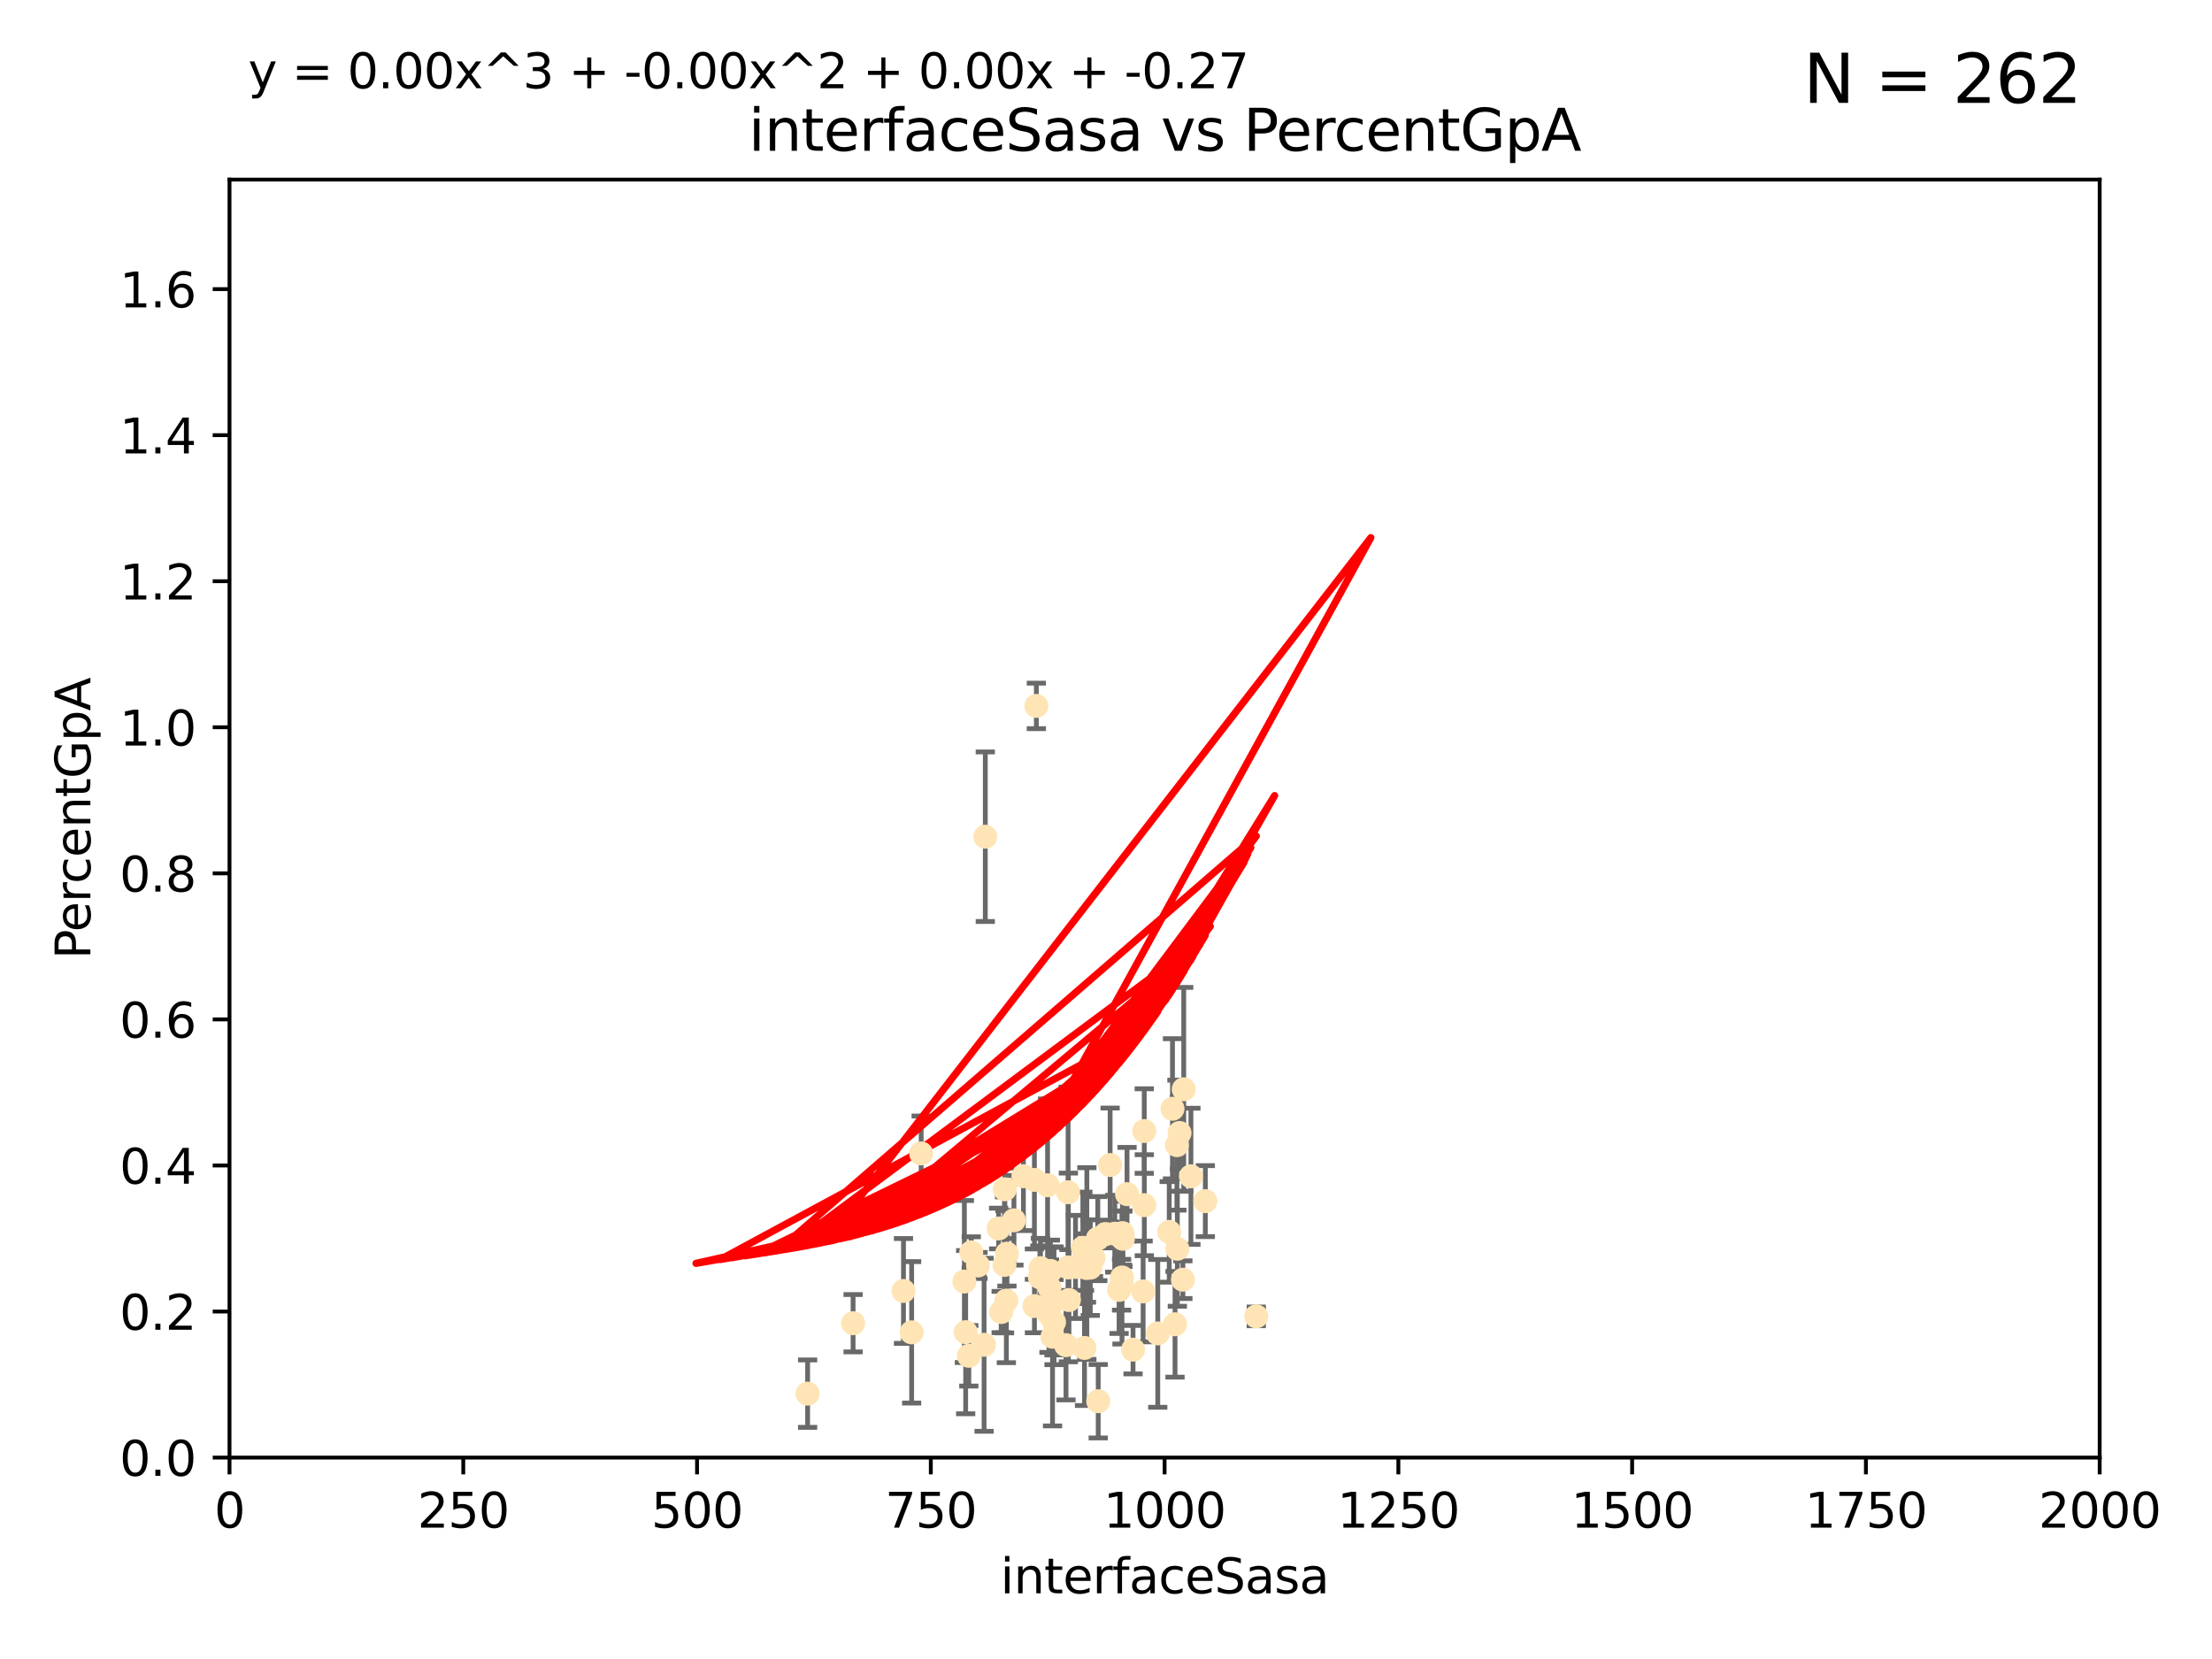 <?xml version="1.0" encoding="utf-8" standalone="no"?>
<!DOCTYPE svg PUBLIC "-//W3C//DTD SVG 1.1//EN"
  "http://www.w3.org/Graphics/SVG/1.1/DTD/svg11.dtd">
<svg xmlns:xlink="http://www.w3.org/1999/xlink" width="460.8pt" height="345.6pt" viewBox="0 0 460.8 345.6" xmlns="http://www.w3.org/2000/svg" version="1.1">
 <defs>
  <style type="text/css">*{stroke-linejoin: round; stroke-linecap: butt}</style>
 </defs>
 <g id="figure_1">
  <g id="patch_1">
   <path d="M 0 345.6 
L 460.8 345.6 
L 460.8 0 
L 0 0 
z
" style="fill: #ffffff"/>
  </g>
  <g id="axes_1">
   <g id="patch_2">
    <path d="M 47.81 303.64 
L 437.4 303.64 
L 437.4 37.411 
L 47.81 37.411 
z
" style="fill: #ffffff"/>
   </g>
   <g id="PathCollection_1">
    <defs>
     <path id="m7257f9a4ad" d="M 0 1.118 
C 0.297 1.118 0.581 1 0.791 0.791 
C 1 0.581 1.118 0.297 1.118 0 
C 1.118 -0.297 1 -0.581 0.791 -0.791 
C 0.581 -1 0.297 -1.118 0 -1.118 
C -0.297 -1.118 -0.581 -1 -0.791 -0.791 
C -1 -0.581 -1.118 -0.297 -1.118 0 
C -1.118 0.297 -1 0.581 -0.791 0.791 
C -0.581 1 -0.297 1.118 0 1.118 
z
" style="stroke: #ffe4b5"/>
    </defs>
    <g clip-path="url(#pdc09bf8544)">
     <use xlink:href="#m7257f9a4ad" x="245.718" y="236.024" style="fill: #ffe4b5; stroke: #ffe4b5"/>
     <use xlink:href="#m7257f9a4ad" x="215.891" y="147.056" style="fill: #ffe4b5; stroke: #ffe4b5"/>
     <use xlink:href="#m7257f9a4ad" x="245.174" y="238.556" style="fill: #ffe4b5; stroke: #ffe4b5"/>
     <use xlink:href="#m7257f9a4ad" x="215.495" y="272.073" style="fill: #ffe4b5; stroke: #ffe4b5"/>
     <use xlink:href="#m7257f9a4ad" x="225.576" y="259.945" style="fill: #ffe4b5; stroke: #ffe4b5"/>
     <use xlink:href="#m7257f9a4ad" x="233.829" y="256.883" style="fill: #ffe4b5; stroke: #ffe4b5"/>
     <use xlink:href="#m7257f9a4ad" x="219.261" y="278.454" style="fill: #ffe4b5; stroke: #ffe4b5"/>
     <use xlink:href="#m7257f9a4ad" x="233.732" y="266.121" style="fill: #ffe4b5; stroke: #ffe4b5"/>
     <use xlink:href="#m7257f9a4ad" x="218.641" y="268.294" style="fill: #ffe4b5; stroke: #ffe4b5"/>
     <use xlink:href="#m7257f9a4ad" x="243.569" y="256.619" style="fill: #ffe4b5; stroke: #ffe4b5"/>
     <use xlink:href="#m7257f9a4ad" x="222.506" y="248.374" style="fill: #ffe4b5; stroke: #ffe4b5"/>
     <use xlink:href="#m7257f9a4ad" x="211.22" y="254.217" style="fill: #ffe4b5; stroke: #ffe4b5"/>
     <use xlink:href="#m7257f9a4ad" x="245.26" y="260.133" style="fill: #ffe4b5; stroke: #ffe4b5"/>
     <use xlink:href="#m7257f9a4ad" x="234.782" y="248.766" style="fill: #ffe4b5; stroke: #ffe4b5"/>
     <use xlink:href="#m7257f9a4ad" x="200.897" y="266.966" style="fill: #ffe4b5; stroke: #ffe4b5"/>
     <use xlink:href="#m7257f9a4ad" x="215.488" y="245.794" style="fill: #ffe4b5; stroke: #ffe4b5"/>
     <use xlink:href="#m7257f9a4ad" x="225.921" y="280.798" style="fill: #ffe4b5; stroke: #ffe4b5"/>
     <use xlink:href="#m7257f9a4ad" x="209.644" y="270.942" style="fill: #ffe4b5; stroke: #ffe4b5"/>
     <use xlink:href="#m7257f9a4ad" x="209.763" y="261.159" style="fill: #ffe4b5; stroke: #ffe4b5"/>
     <use xlink:href="#m7257f9a4ad" x="222.066" y="280.225" style="fill: #ffe4b5; stroke: #ffe4b5"/>
     <use xlink:href="#m7257f9a4ad" x="222.677" y="270.815" style="fill: #ffe4b5; stroke: #ffe4b5"/>
     <use xlink:href="#m7257f9a4ad" x="251.09" y="250.219" style="fill: #ffe4b5; stroke: #ffe4b5"/>
     <use xlink:href="#m7257f9a4ad" x="244.781" y="275.875" style="fill: #ffe4b5; stroke: #ffe4b5"/>
     <use xlink:href="#m7257f9a4ad" x="218.819" y="264.76" style="fill: #ffe4b5; stroke: #ffe4b5"/>
     <use xlink:href="#m7257f9a4ad" x="230.304" y="257.072" style="fill: #ffe4b5; stroke: #ffe4b5"/>
     <use xlink:href="#m7257f9a4ad" x="188.212" y="268.929" style="fill: #ffe4b5; stroke: #ffe4b5"/>
     <use xlink:href="#m7257f9a4ad" x="189.913" y="277.551" style="fill: #ffe4b5; stroke: #ffe4b5"/>
     <use xlink:href="#m7257f9a4ad" x="248.092" y="245.048" style="fill: #ffe4b5; stroke: #ffe4b5"/>
     <use xlink:href="#m7257f9a4ad" x="238.37" y="235.615" style="fill: #ffe4b5; stroke: #ffe4b5"/>
     <use xlink:href="#m7257f9a4ad" x="201.168" y="277.511" style="fill: #ffe4b5; stroke: #ffe4b5"/>
     <use xlink:href="#m7257f9a4ad" x="227.125" y="264.074" style="fill: #ffe4b5; stroke: #ffe4b5"/>
     <use xlink:href="#m7257f9a4ad" x="244.251" y="230.974" style="fill: #ffe4b5; stroke: #ffe4b5"/>
     <use xlink:href="#m7257f9a4ad" x="203.738" y="263.623" style="fill: #ffe4b5; stroke: #ffe4b5"/>
     <use xlink:href="#m7257f9a4ad" x="246.594" y="226.92" style="fill: #ffe4b5; stroke: #ffe4b5"/>
     <use xlink:href="#m7257f9a4ad" x="208.563" y="273.317" style="fill: #ffe4b5; stroke: #ffe4b5"/>
     <use xlink:href="#m7257f9a4ad" x="226.326" y="264.148" style="fill: #ffe4b5; stroke: #ffe4b5"/>
     <use xlink:href="#m7257f9a4ad" x="222.561" y="264.031" style="fill: #ffe4b5; stroke: #ffe4b5"/>
     <use xlink:href="#m7257f9a4ad" x="233.642" y="267.635" style="fill: #ffe4b5; stroke: #ffe4b5"/>
     <use xlink:href="#m7257f9a4ad" x="219.574" y="270.997" style="fill: #ffe4b5; stroke: #ffe4b5"/>
     <use xlink:href="#m7257f9a4ad" x="224.047" y="263.927" style="fill: #ffe4b5; stroke: #ffe4b5"/>
     <use xlink:href="#m7257f9a4ad" x="168.242" y="290.323" style="fill: #ffe4b5; stroke: #ffe4b5"/>
     <use xlink:href="#m7257f9a4ad" x="236.035" y="281.157" style="fill: #ffe4b5; stroke: #ffe4b5"/>
     <use xlink:href="#m7257f9a4ad" x="246.417" y="266.582" style="fill: #ffe4b5; stroke: #ffe4b5"/>
     <use xlink:href="#m7257f9a4ad" x="205.257" y="174.301" style="fill: #ffe4b5; stroke: #ffe4b5"/>
     <use xlink:href="#m7257f9a4ad" x="216.625" y="266.085" style="fill: #ffe4b5; stroke: #ffe4b5"/>
     <use xlink:href="#m7257f9a4ad" x="238.134" y="269.032" style="fill: #ffe4b5; stroke: #ffe4b5"/>
     <use xlink:href="#m7257f9a4ad" x="233.126" y="268.709" style="fill: #ffe4b5; stroke: #ffe4b5"/>
     <use xlink:href="#m7257f9a4ad" x="227.801" y="262.072" style="fill: #ffe4b5; stroke: #ffe4b5"/>
     <use xlink:href="#m7257f9a4ad" x="228.693" y="258.03" style="fill: #ffe4b5; stroke: #ffe4b5"/>
     <use xlink:href="#m7257f9a4ad" x="216.746" y="264.173" style="fill: #ffe4b5; stroke: #ffe4b5"/>
     <use xlink:href="#m7257f9a4ad" x="202.329" y="260.898" style="fill: #ffe4b5; stroke: #ffe4b5"/>
     <use xlink:href="#m7257f9a4ad" x="232.224" y="257.002" style="fill: #ffe4b5; stroke: #ffe4b5"/>
     <use xlink:href="#m7257f9a4ad" x="233.923" y="258.061" style="fill: #ffe4b5; stroke: #ffe4b5"/>
     <use xlink:href="#m7257f9a4ad" x="228.778" y="291.9" style="fill: #ffe4b5; stroke: #ffe4b5"/>
     <use xlink:href="#m7257f9a4ad" x="209.328" y="247.753" style="fill: #ffe4b5; stroke: #ffe4b5"/>
     <use xlink:href="#m7257f9a4ad" x="208.029" y="255.921" style="fill: #ffe4b5; stroke: #ffe4b5"/>
     <use xlink:href="#m7257f9a4ad" x="177.715" y="275.649" style="fill: #ffe4b5; stroke: #ffe4b5"/>
     <use xlink:href="#m7257f9a4ad" x="218.522" y="273.715" style="fill: #ffe4b5; stroke: #ffe4b5"/>
     <use xlink:href="#m7257f9a4ad" x="209.256" y="263.501" style="fill: #ffe4b5; stroke: #ffe4b5"/>
     <use xlink:href="#m7257f9a4ad" x="205.002" y="280.144" style="fill: #ffe4b5; stroke: #ffe4b5"/>
     <use xlink:href="#m7257f9a4ad" x="226.41" y="263.219" style="fill: #ffe4b5; stroke: #ffe4b5"/>
     <use xlink:href="#m7257f9a4ad" x="218.226" y="246.911" style="fill: #ffe4b5; stroke: #ffe4b5"/>
     <use xlink:href="#m7257f9a4ad" x="191.894" y="240.283" style="fill: #ffe4b5; stroke: #ffe4b5"/>
     <use xlink:href="#m7257f9a4ad" x="219.576" y="275.418" style="fill: #ffe4b5; stroke: #ffe4b5"/>
     <use xlink:href="#m7257f9a4ad" x="261.707" y="274.226" style="fill: #ffe4b5; stroke: #ffe4b5"/>
     <use xlink:href="#m7257f9a4ad" x="238.38" y="251.06" style="fill: #ffe4b5; stroke: #ffe4b5"/>
     <use xlink:href="#m7257f9a4ad" x="231.26" y="242.696" style="fill: #ffe4b5; stroke: #ffe4b5"/>
     <use xlink:href="#m7257f9a4ad" x="213.195" y="245.033" style="fill: #ffe4b5; stroke: #ffe4b5"/>
     <use xlink:href="#m7257f9a4ad" x="241.185" y="277.773" style="fill: #ffe4b5; stroke: #ffe4b5"/>
     <use xlink:href="#m7257f9a4ad" x="201.825" y="282.435" style="fill: #ffe4b5; stroke: #ffe4b5"/>
    </g>
   </g>
   <g id="matplotlib.axis_1">
    <g id="xtick_1">
     <g id="line2d_1">
      <defs>
       <path id="mdddb517806" d="M 0 0 
L 0 3.5 
" style="stroke: #000000; stroke-width: 0.8"/>
      </defs>
      <g>
       <use xlink:href="#mdddb517806" x="47.81" y="303.64" style="stroke: #000000; stroke-width: 0.8"/>
      </g>
     </g>
     <g id="text_1">
      <!-- 0 -->
      <g transform="translate(44.629 318.238)scale(0.1 -0.1)">
       <defs>
        <path id="DejaVuSans-30" d="M 2034 4250 
Q 1547 4250 1301 3770 
Q 1056 3291 1056 2328 
Q 1056 1369 1301 889 
Q 1547 409 2034 409 
Q 2525 409 2770 889 
Q 3016 1369 3016 2328 
Q 3016 3291 2770 3770 
Q 2525 4250 2034 4250 
z
M 2034 4750 
Q 2819 4750 3233 4129 
Q 3647 3509 3647 2328 
Q 3647 1150 3233 529 
Q 2819 -91 2034 -91 
Q 1250 -91 836 529 
Q 422 1150 422 2328 
Q 422 3509 836 4129 
Q 1250 4750 2034 4750 
z
" transform="scale(0.016)"/>
       </defs>
       <use xlink:href="#DejaVuSans-30"/>
      </g>
     </g>
    </g>
    <g id="xtick_2">
     <g id="line2d_2">
      <g>
       <use xlink:href="#mdddb517806" x="96.509" y="303.64" style="stroke: #000000; stroke-width: 0.8"/>
      </g>
     </g>
     <g id="text_2">
      <!-- 250 -->
      <g transform="translate(86.965 318.238)scale(0.1 -0.1)">
       <defs>
        <path id="DejaVuSans-32" d="M 1228 531 
L 3431 531 
L 3431 0 
L 469 0 
L 469 531 
Q 828 903 1448 1529 
Q 2069 2156 2228 2338 
Q 2531 2678 2651 2914 
Q 2772 3150 2772 3378 
Q 2772 3750 2511 3984 
Q 2250 4219 1831 4219 
Q 1534 4219 1204 4116 
Q 875 4013 500 3803 
L 500 4441 
Q 881 4594 1212 4672 
Q 1544 4750 1819 4750 
Q 2544 4750 2975 4387 
Q 3406 4025 3406 3419 
Q 3406 3131 3298 2873 
Q 3191 2616 2906 2266 
Q 2828 2175 2409 1742 
Q 1991 1309 1228 531 
z
" transform="scale(0.016)"/>
        <path id="DejaVuSans-35" d="M 691 4666 
L 3169 4666 
L 3169 4134 
L 1269 4134 
L 1269 2991 
Q 1406 3038 1543 3061 
Q 1681 3084 1819 3084 
Q 2600 3084 3056 2656 
Q 3513 2228 3513 1497 
Q 3513 744 3044 326 
Q 2575 -91 1722 -91 
Q 1428 -91 1123 -41 
Q 819 9 494 109 
L 494 744 
Q 775 591 1075 516 
Q 1375 441 1709 441 
Q 2250 441 2565 725 
Q 2881 1009 2881 1497 
Q 2881 1984 2565 2268 
Q 2250 2553 1709 2553 
Q 1456 2553 1204 2497 
Q 953 2441 691 2322 
L 691 4666 
z
" transform="scale(0.016)"/>
       </defs>
       <use xlink:href="#DejaVuSans-32"/>
       <use xlink:href="#DejaVuSans-35" x="63.623"/>
       <use xlink:href="#DejaVuSans-30" x="127.246"/>
      </g>
     </g>
    </g>
    <g id="xtick_3">
     <g id="line2d_3">
      <g>
       <use xlink:href="#mdddb517806" x="145.208" y="303.64" style="stroke: #000000; stroke-width: 0.8"/>
      </g>
     </g>
     <g id="text_3">
      <!-- 500 -->
      <g transform="translate(135.664 318.238)scale(0.1 -0.1)">
       <use xlink:href="#DejaVuSans-35"/>
       <use xlink:href="#DejaVuSans-30" x="63.623"/>
       <use xlink:href="#DejaVuSans-30" x="127.246"/>
      </g>
     </g>
    </g>
    <g id="xtick_4">
     <g id="line2d_4">
      <g>
       <use xlink:href="#mdddb517806" x="193.906" y="303.64" style="stroke: #000000; stroke-width: 0.8"/>
      </g>
     </g>
     <g id="text_4">
      <!-- 750 -->
      <g transform="translate(184.363 318.238)scale(0.1 -0.1)">
       <defs>
        <path id="DejaVuSans-37" d="M 525 4666 
L 3525 4666 
L 3525 4397 
L 1831 0 
L 1172 0 
L 2766 4134 
L 525 4134 
L 525 4666 
z
" transform="scale(0.016)"/>
       </defs>
       <use xlink:href="#DejaVuSans-37"/>
       <use xlink:href="#DejaVuSans-35" x="63.623"/>
       <use xlink:href="#DejaVuSans-30" x="127.246"/>
      </g>
     </g>
    </g>
    <g id="xtick_5">
     <g id="line2d_5">
      <g>
       <use xlink:href="#mdddb517806" x="242.605" y="303.64" style="stroke: #000000; stroke-width: 0.8"/>
      </g>
     </g>
     <g id="text_5">
      <!-- 1000 -->
      <g transform="translate(229.88 318.238)scale(0.1 -0.1)">
       <defs>
        <path id="DejaVuSans-31" d="M 794 531 
L 1825 531 
L 1825 4091 
L 703 3866 
L 703 4441 
L 1819 4666 
L 2450 4666 
L 2450 531 
L 3481 531 
L 3481 0 
L 794 0 
L 794 531 
z
" transform="scale(0.016)"/>
       </defs>
       <use xlink:href="#DejaVuSans-31"/>
       <use xlink:href="#DejaVuSans-30" x="63.623"/>
       <use xlink:href="#DejaVuSans-30" x="127.246"/>
       <use xlink:href="#DejaVuSans-30" x="190.869"/>
      </g>
     </g>
    </g>
    <g id="xtick_6">
     <g id="line2d_6">
      <g>
       <use xlink:href="#mdddb517806" x="291.304" y="303.64" style="stroke: #000000; stroke-width: 0.8"/>
      </g>
     </g>
     <g id="text_6">
      <!-- 1250 -->
      <g transform="translate(278.579 318.238)scale(0.1 -0.1)">
       <use xlink:href="#DejaVuSans-31"/>
       <use xlink:href="#DejaVuSans-32" x="63.623"/>
       <use xlink:href="#DejaVuSans-35" x="127.246"/>
       <use xlink:href="#DejaVuSans-30" x="190.869"/>
      </g>
     </g>
    </g>
    <g id="xtick_7">
     <g id="line2d_7">
      <g>
       <use xlink:href="#mdddb517806" x="340.002" y="303.64" style="stroke: #000000; stroke-width: 0.8"/>
      </g>
     </g>
     <g id="text_7">
      <!-- 1500 -->
      <g transform="translate(327.277 318.238)scale(0.1 -0.1)">
       <use xlink:href="#DejaVuSans-31"/>
       <use xlink:href="#DejaVuSans-35" x="63.623"/>
       <use xlink:href="#DejaVuSans-30" x="127.246"/>
       <use xlink:href="#DejaVuSans-30" x="190.869"/>
      </g>
     </g>
    </g>
    <g id="xtick_8">
     <g id="line2d_8">
      <g>
       <use xlink:href="#mdddb517806" x="388.701" y="303.64" style="stroke: #000000; stroke-width: 0.8"/>
      </g>
     </g>
     <g id="text_8">
      <!-- 1750 -->
      <g transform="translate(375.976 318.238)scale(0.1 -0.1)">
       <use xlink:href="#DejaVuSans-31"/>
       <use xlink:href="#DejaVuSans-37" x="63.623"/>
       <use xlink:href="#DejaVuSans-35" x="127.246"/>
       <use xlink:href="#DejaVuSans-30" x="190.869"/>
      </g>
     </g>
    </g>
    <g id="xtick_9">
     <g id="line2d_9">
      <g>
       <use xlink:href="#mdddb517806" x="437.4" y="303.64" style="stroke: #000000; stroke-width: 0.8"/>
      </g>
     </g>
     <g id="text_9">
      <!-- 2000 -->
      <g transform="translate(424.675 318.238)scale(0.1 -0.1)">
       <use xlink:href="#DejaVuSans-32"/>
       <use xlink:href="#DejaVuSans-30" x="63.623"/>
       <use xlink:href="#DejaVuSans-30" x="127.246"/>
       <use xlink:href="#DejaVuSans-30" x="190.869"/>
      </g>
     </g>
    </g>
    <g id="text_10">
     <!-- interfaceSasa -->
     <g transform="translate(208.398 331.917)scale(0.1 -0.1)">
      <defs>
       <path id="DejaVuSans-69" d="M 603 3500 
L 1178 3500 
L 1178 0 
L 603 0 
L 603 3500 
z
M 603 4863 
L 1178 4863 
L 1178 4134 
L 603 4134 
L 603 4863 
z
" transform="scale(0.016)"/>
       <path id="DejaVuSans-6e" d="M 3513 2113 
L 3513 0 
L 2938 0 
L 2938 2094 
Q 2938 2591 2744 2837 
Q 2550 3084 2163 3084 
Q 1697 3084 1428 2787 
Q 1159 2491 1159 1978 
L 1159 0 
L 581 0 
L 581 3500 
L 1159 3500 
L 1159 2956 
Q 1366 3272 1645 3428 
Q 1925 3584 2291 3584 
Q 2894 3584 3203 3211 
Q 3513 2838 3513 2113 
z
" transform="scale(0.016)"/>
       <path id="DejaVuSans-74" d="M 1172 4494 
L 1172 3500 
L 2356 3500 
L 2356 3053 
L 1172 3053 
L 1172 1153 
Q 1172 725 1289 603 
Q 1406 481 1766 481 
L 2356 481 
L 2356 0 
L 1766 0 
Q 1100 0 847 248 
Q 594 497 594 1153 
L 594 3053 
L 172 3053 
L 172 3500 
L 594 3500 
L 594 4494 
L 1172 4494 
z
" transform="scale(0.016)"/>
       <path id="DejaVuSans-65" d="M 3597 1894 
L 3597 1613 
L 953 1613 
Q 991 1019 1311 708 
Q 1631 397 2203 397 
Q 2534 397 2845 478 
Q 3156 559 3463 722 
L 3463 178 
Q 3153 47 2828 -22 
Q 2503 -91 2169 -91 
Q 1331 -91 842 396 
Q 353 884 353 1716 
Q 353 2575 817 3079 
Q 1281 3584 2069 3584 
Q 2775 3584 3186 3129 
Q 3597 2675 3597 1894 
z
M 3022 2063 
Q 3016 2534 2758 2815 
Q 2500 3097 2075 3097 
Q 1594 3097 1305 2825 
Q 1016 2553 972 2059 
L 3022 2063 
z
" transform="scale(0.016)"/>
       <path id="DejaVuSans-72" d="M 2631 2963 
Q 2534 3019 2420 3045 
Q 2306 3072 2169 3072 
Q 1681 3072 1420 2755 
Q 1159 2438 1159 1844 
L 1159 0 
L 581 0 
L 581 3500 
L 1159 3500 
L 1159 2956 
Q 1341 3275 1631 3429 
Q 1922 3584 2338 3584 
Q 2397 3584 2469 3576 
Q 2541 3569 2628 3553 
L 2631 2963 
z
" transform="scale(0.016)"/>
       <path id="DejaVuSans-66" d="M 2375 4863 
L 2375 4384 
L 1825 4384 
Q 1516 4384 1395 4259 
Q 1275 4134 1275 3809 
L 1275 3500 
L 2222 3500 
L 2222 3053 
L 1275 3053 
L 1275 0 
L 697 0 
L 697 3053 
L 147 3053 
L 147 3500 
L 697 3500 
L 697 3744 
Q 697 4328 969 4595 
Q 1241 4863 1831 4863 
L 2375 4863 
z
" transform="scale(0.016)"/>
       <path id="DejaVuSans-61" d="M 2194 1759 
Q 1497 1759 1228 1600 
Q 959 1441 959 1056 
Q 959 750 1161 570 
Q 1363 391 1709 391 
Q 2188 391 2477 730 
Q 2766 1069 2766 1631 
L 2766 1759 
L 2194 1759 
z
M 3341 1997 
L 3341 0 
L 2766 0 
L 2766 531 
Q 2569 213 2275 61 
Q 1981 -91 1556 -91 
Q 1019 -91 701 211 
Q 384 513 384 1019 
Q 384 1609 779 1909 
Q 1175 2209 1959 2209 
L 2766 2209 
L 2766 2266 
Q 2766 2663 2505 2880 
Q 2244 3097 1772 3097 
Q 1472 3097 1187 3025 
Q 903 2953 641 2809 
L 641 3341 
Q 956 3463 1253 3523 
Q 1550 3584 1831 3584 
Q 2591 3584 2966 3190 
Q 3341 2797 3341 1997 
z
" transform="scale(0.016)"/>
       <path id="DejaVuSans-63" d="M 3122 3366 
L 3122 2828 
Q 2878 2963 2633 3030 
Q 2388 3097 2138 3097 
Q 1578 3097 1268 2742 
Q 959 2388 959 1747 
Q 959 1106 1268 751 
Q 1578 397 2138 397 
Q 2388 397 2633 464 
Q 2878 531 3122 666 
L 3122 134 
Q 2881 22 2623 -34 
Q 2366 -91 2075 -91 
Q 1284 -91 818 406 
Q 353 903 353 1747 
Q 353 2603 823 3093 
Q 1294 3584 2113 3584 
Q 2378 3584 2631 3529 
Q 2884 3475 3122 3366 
z
" transform="scale(0.016)"/>
       <path id="DejaVuSans-53" d="M 3425 4513 
L 3425 3897 
Q 3066 4069 2747 4153 
Q 2428 4238 2131 4238 
Q 1616 4238 1336 4038 
Q 1056 3838 1056 3469 
Q 1056 3159 1242 3001 
Q 1428 2844 1947 2747 
L 2328 2669 
Q 3034 2534 3370 2195 
Q 3706 1856 3706 1288 
Q 3706 609 3251 259 
Q 2797 -91 1919 -91 
Q 1588 -91 1214 -16 
Q 841 59 441 206 
L 441 856 
Q 825 641 1194 531 
Q 1563 422 1919 422 
Q 2459 422 2753 634 
Q 3047 847 3047 1241 
Q 3047 1584 2836 1778 
Q 2625 1972 2144 2069 
L 1759 2144 
Q 1053 2284 737 2584 
Q 422 2884 422 3419 
Q 422 4038 858 4394 
Q 1294 4750 2059 4750 
Q 2388 4750 2728 4690 
Q 3069 4631 3425 4513 
z
" transform="scale(0.016)"/>
       <path id="DejaVuSans-73" d="M 2834 3397 
L 2834 2853 
Q 2591 2978 2328 3040 
Q 2066 3103 1784 3103 
Q 1356 3103 1142 2972 
Q 928 2841 928 2578 
Q 928 2378 1081 2264 
Q 1234 2150 1697 2047 
L 1894 2003 
Q 2506 1872 2764 1633 
Q 3022 1394 3022 966 
Q 3022 478 2636 193 
Q 2250 -91 1575 -91 
Q 1294 -91 989 -36 
Q 684 19 347 128 
L 347 722 
Q 666 556 975 473 
Q 1284 391 1588 391 
Q 1994 391 2212 530 
Q 2431 669 2431 922 
Q 2431 1156 2273 1281 
Q 2116 1406 1581 1522 
L 1381 1569 
Q 847 1681 609 1914 
Q 372 2147 372 2553 
Q 372 3047 722 3315 
Q 1072 3584 1716 3584 
Q 2034 3584 2315 3537 
Q 2597 3491 2834 3397 
z
" transform="scale(0.016)"/>
      </defs>
      <use xlink:href="#DejaVuSans-69"/>
      <use xlink:href="#DejaVuSans-6e" x="27.783"/>
      <use xlink:href="#DejaVuSans-74" x="91.162"/>
      <use xlink:href="#DejaVuSans-65" x="130.371"/>
      <use xlink:href="#DejaVuSans-72" x="191.895"/>
      <use xlink:href="#DejaVuSans-66" x="233.008"/>
      <use xlink:href="#DejaVuSans-61" x="268.213"/>
      <use xlink:href="#DejaVuSans-63" x="329.492"/>
      <use xlink:href="#DejaVuSans-65" x="384.473"/>
      <use xlink:href="#DejaVuSans-53" x="445.996"/>
      <use xlink:href="#DejaVuSans-61" x="509.473"/>
      <use xlink:href="#DejaVuSans-73" x="570.752"/>
      <use xlink:href="#DejaVuSans-61" x="622.852"/>
     </g>
    </g>
   </g>
   <g id="matplotlib.axis_2">
    <g id="ytick_1">
     <g id="line2d_10">
      <defs>
       <path id="md26e201cde" d="M 0 0 
L -3.5 0 
" style="stroke: #000000; stroke-width: 0.8"/>
      </defs>
      <g>
       <use xlink:href="#md26e201cde" x="47.81" y="303.64" style="stroke: #000000; stroke-width: 0.8"/>
      </g>
     </g>
     <g id="text_11">
      <!-- 0.0 -->
      <g transform="translate(24.907 307.439)scale(0.1 -0.1)">
       <defs>
        <path id="DejaVuSans-2e" d="M 684 794 
L 1344 794 
L 1344 0 
L 684 0 
L 684 794 
z
" transform="scale(0.016)"/>
       </defs>
       <use xlink:href="#DejaVuSans-30"/>
       <use xlink:href="#DejaVuSans-2e" x="63.623"/>
       <use xlink:href="#DejaVuSans-30" x="95.41"/>
      </g>
     </g>
    </g>
    <g id="ytick_2">
     <g id="line2d_11">
      <g>
       <use xlink:href="#md26e201cde" x="47.81" y="273.214" style="stroke: #000000; stroke-width: 0.8"/>
      </g>
     </g>
     <g id="text_12">
      <!-- 0.2 -->
      <g transform="translate(24.907 277.013)scale(0.1 -0.1)">
       <use xlink:href="#DejaVuSans-30"/>
       <use xlink:href="#DejaVuSans-2e" x="63.623"/>
       <use xlink:href="#DejaVuSans-32" x="95.41"/>
      </g>
     </g>
    </g>
    <g id="ytick_3">
     <g id="line2d_12">
      <g>
       <use xlink:href="#md26e201cde" x="47.81" y="242.788" style="stroke: #000000; stroke-width: 0.8"/>
      </g>
     </g>
     <g id="text_13">
      <!-- 0.4 -->
      <g transform="translate(24.907 246.587)scale(0.1 -0.1)">
       <defs>
        <path id="DejaVuSans-34" d="M 2419 4116 
L 825 1625 
L 2419 1625 
L 2419 4116 
z
M 2253 4666 
L 3047 4666 
L 3047 1625 
L 3713 1625 
L 3713 1100 
L 3047 1100 
L 3047 0 
L 2419 0 
L 2419 1100 
L 313 1100 
L 313 1709 
L 2253 4666 
z
" transform="scale(0.016)"/>
       </defs>
       <use xlink:href="#DejaVuSans-30"/>
       <use xlink:href="#DejaVuSans-2e" x="63.623"/>
       <use xlink:href="#DejaVuSans-34" x="95.41"/>
      </g>
     </g>
    </g>
    <g id="ytick_4">
     <g id="line2d_13">
      <g>
       <use xlink:href="#md26e201cde" x="47.81" y="212.362" style="stroke: #000000; stroke-width: 0.8"/>
      </g>
     </g>
     <g id="text_14">
      <!-- 0.6 -->
      <g transform="translate(24.907 216.161)scale(0.1 -0.1)">
       <defs>
        <path id="DejaVuSans-36" d="M 2113 2584 
Q 1688 2584 1439 2293 
Q 1191 2003 1191 1497 
Q 1191 994 1439 701 
Q 1688 409 2113 409 
Q 2538 409 2786 701 
Q 3034 994 3034 1497 
Q 3034 2003 2786 2293 
Q 2538 2584 2113 2584 
z
M 3366 4563 
L 3366 3988 
Q 3128 4100 2886 4159 
Q 2644 4219 2406 4219 
Q 1781 4219 1451 3797 
Q 1122 3375 1075 2522 
Q 1259 2794 1537 2939 
Q 1816 3084 2150 3084 
Q 2853 3084 3261 2657 
Q 3669 2231 3669 1497 
Q 3669 778 3244 343 
Q 2819 -91 2113 -91 
Q 1303 -91 875 529 
Q 447 1150 447 2328 
Q 447 3434 972 4092 
Q 1497 4750 2381 4750 
Q 2619 4750 2861 4703 
Q 3103 4656 3366 4563 
z
" transform="scale(0.016)"/>
       </defs>
       <use xlink:href="#DejaVuSans-30"/>
       <use xlink:href="#DejaVuSans-2e" x="63.623"/>
       <use xlink:href="#DejaVuSans-36" x="95.41"/>
      </g>
     </g>
    </g>
    <g id="ytick_5">
     <g id="line2d_14">
      <g>
       <use xlink:href="#md26e201cde" x="47.81" y="181.935" style="stroke: #000000; stroke-width: 0.8"/>
      </g>
     </g>
     <g id="text_15">
      <!-- 0.8 -->
      <g transform="translate(24.907 185.735)scale(0.1 -0.1)">
       <defs>
        <path id="DejaVuSans-38" d="M 2034 2216 
Q 1584 2216 1326 1975 
Q 1069 1734 1069 1313 
Q 1069 891 1326 650 
Q 1584 409 2034 409 
Q 2484 409 2743 651 
Q 3003 894 3003 1313 
Q 3003 1734 2745 1975 
Q 2488 2216 2034 2216 
z
M 1403 2484 
Q 997 2584 770 2862 
Q 544 3141 544 3541 
Q 544 4100 942 4425 
Q 1341 4750 2034 4750 
Q 2731 4750 3128 4425 
Q 3525 4100 3525 3541 
Q 3525 3141 3298 2862 
Q 3072 2584 2669 2484 
Q 3125 2378 3379 2068 
Q 3634 1759 3634 1313 
Q 3634 634 3220 271 
Q 2806 -91 2034 -91 
Q 1263 -91 848 271 
Q 434 634 434 1313 
Q 434 1759 690 2068 
Q 947 2378 1403 2484 
z
M 1172 3481 
Q 1172 3119 1398 2916 
Q 1625 2713 2034 2713 
Q 2441 2713 2670 2916 
Q 2900 3119 2900 3481 
Q 2900 3844 2670 4047 
Q 2441 4250 2034 4250 
Q 1625 4250 1398 4047 
Q 1172 3844 1172 3481 
z
" transform="scale(0.016)"/>
       </defs>
       <use xlink:href="#DejaVuSans-30"/>
       <use xlink:href="#DejaVuSans-2e" x="63.623"/>
       <use xlink:href="#DejaVuSans-38" x="95.41"/>
      </g>
     </g>
    </g>
    <g id="ytick_6">
     <g id="line2d_15">
      <g>
       <use xlink:href="#md26e201cde" x="47.81" y="151.509" style="stroke: #000000; stroke-width: 0.8"/>
      </g>
     </g>
     <g id="text_16">
      <!-- 1.0 -->
      <g transform="translate(24.907 155.308)scale(0.1 -0.1)">
       <use xlink:href="#DejaVuSans-31"/>
       <use xlink:href="#DejaVuSans-2e" x="63.623"/>
       <use xlink:href="#DejaVuSans-30" x="95.41"/>
      </g>
     </g>
    </g>
    <g id="ytick_7">
     <g id="line2d_16">
      <g>
       <use xlink:href="#md26e201cde" x="47.81" y="121.083" style="stroke: #000000; stroke-width: 0.8"/>
      </g>
     </g>
     <g id="text_17">
      <!-- 1.2 -->
      <g transform="translate(24.907 124.882)scale(0.1 -0.1)">
       <use xlink:href="#DejaVuSans-31"/>
       <use xlink:href="#DejaVuSans-2e" x="63.623"/>
       <use xlink:href="#DejaVuSans-32" x="95.41"/>
      </g>
     </g>
    </g>
    <g id="ytick_8">
     <g id="line2d_17">
      <g>
       <use xlink:href="#md26e201cde" x="47.81" y="90.657" style="stroke: #000000; stroke-width: 0.8"/>
      </g>
     </g>
     <g id="text_18">
      <!-- 1.4 -->
      <g transform="translate(24.907 94.456)scale(0.1 -0.1)">
       <use xlink:href="#DejaVuSans-31"/>
       <use xlink:href="#DejaVuSans-2e" x="63.623"/>
       <use xlink:href="#DejaVuSans-34" x="95.41"/>
      </g>
     </g>
    </g>
    <g id="ytick_9">
     <g id="line2d_18">
      <g>
       <use xlink:href="#md26e201cde" x="47.81" y="60.231" style="stroke: #000000; stroke-width: 0.8"/>
      </g>
     </g>
     <g id="text_19">
      <!-- 1.6 -->
      <g transform="translate(24.907 64.03)scale(0.1 -0.1)">
       <use xlink:href="#DejaVuSans-31"/>
       <use xlink:href="#DejaVuSans-2e" x="63.623"/>
       <use xlink:href="#DejaVuSans-36" x="95.41"/>
      </g>
     </g>
    </g>
    <g id="text_20">
     <!-- PercentGpA -->
     <g transform="translate(18.827 199.802)rotate(-90)scale(0.1 -0.1)">
      <defs>
       <path id="DejaVuSans-50" d="M 1259 4147 
L 1259 2394 
L 2053 2394 
Q 2494 2394 2734 2622 
Q 2975 2850 2975 3272 
Q 2975 3691 2734 3919 
Q 2494 4147 2053 4147 
L 1259 4147 
z
M 628 4666 
L 2053 4666 
Q 2838 4666 3239 4311 
Q 3641 3956 3641 3272 
Q 3641 2581 3239 2228 
Q 2838 1875 2053 1875 
L 1259 1875 
L 1259 0 
L 628 0 
L 628 4666 
z
" transform="scale(0.016)"/>
       <path id="DejaVuSans-47" d="M 3809 666 
L 3809 1919 
L 2778 1919 
L 2778 2438 
L 4434 2438 
L 4434 434 
Q 4069 175 3628 42 
Q 3188 -91 2688 -91 
Q 1594 -91 976 548 
Q 359 1188 359 2328 
Q 359 3472 976 4111 
Q 1594 4750 2688 4750 
Q 3144 4750 3555 4637 
Q 3966 4525 4313 4306 
L 4313 3634 
Q 3963 3931 3569 4081 
Q 3175 4231 2741 4231 
Q 1884 4231 1454 3753 
Q 1025 3275 1025 2328 
Q 1025 1384 1454 906 
Q 1884 428 2741 428 
Q 3075 428 3337 486 
Q 3600 544 3809 666 
z
" transform="scale(0.016)"/>
       <path id="DejaVuSans-70" d="M 1159 525 
L 1159 -1331 
L 581 -1331 
L 581 3500 
L 1159 3500 
L 1159 2969 
Q 1341 3281 1617 3432 
Q 1894 3584 2278 3584 
Q 2916 3584 3314 3078 
Q 3713 2572 3713 1747 
Q 3713 922 3314 415 
Q 2916 -91 2278 -91 
Q 1894 -91 1617 61 
Q 1341 213 1159 525 
z
M 3116 1747 
Q 3116 2381 2855 2742 
Q 2594 3103 2138 3103 
Q 1681 3103 1420 2742 
Q 1159 2381 1159 1747 
Q 1159 1113 1420 752 
Q 1681 391 2138 391 
Q 2594 391 2855 752 
Q 3116 1113 3116 1747 
z
" transform="scale(0.016)"/>
       <path id="DejaVuSans-41" d="M 2188 4044 
L 1331 1722 
L 3047 1722 
L 2188 4044 
z
M 1831 4666 
L 2547 4666 
L 4325 0 
L 3669 0 
L 3244 1197 
L 1141 1197 
L 716 0 
L 50 0 
L 1831 4666 
z
" transform="scale(0.016)"/>
      </defs>
      <use xlink:href="#DejaVuSans-50"/>
      <use xlink:href="#DejaVuSans-65" x="56.678"/>
      <use xlink:href="#DejaVuSans-72" x="118.201"/>
      <use xlink:href="#DejaVuSans-63" x="157.064"/>
      <use xlink:href="#DejaVuSans-65" x="212.045"/>
      <use xlink:href="#DejaVuSans-6e" x="273.568"/>
      <use xlink:href="#DejaVuSans-74" x="336.947"/>
      <use xlink:href="#DejaVuSans-47" x="376.156"/>
      <use xlink:href="#DejaVuSans-70" x="453.646"/>
      <use xlink:href="#DejaVuSans-41" x="517.123"/>
     </g>
    </g>
   </g>
   <g id="LineCollection_1">
    <path d="M 245.718 243.516 
L 245.718 228.533 
" clip-path="url(#pdc09bf8544)" style="fill: none; stroke: #696969"/>
    <path d="M 215.891 151.794 
L 215.891 142.317 
" clip-path="url(#pdc09bf8544)" style="fill: none; stroke: #696969"/>
    <path d="M 245.174 252.097 
L 245.174 225.016 
" clip-path="url(#pdc09bf8544)" style="fill: none; stroke: #696969"/>
    <path d="M 215.495 277.635 
L 215.495 266.511 
" clip-path="url(#pdc09bf8544)" style="fill: none; stroke: #696969"/>
    <path d="M 225.576 271.552 
L 225.576 248.339 
" clip-path="url(#pdc09bf8544)" style="fill: none; stroke: #696969"/>
    <path d="M 233.829 263.541 
L 233.829 250.225 
" clip-path="url(#pdc09bf8544)" style="fill: none; stroke: #696969"/>
    <path d="M 219.261 297.045 
L 219.261 259.864 
" clip-path="url(#pdc09bf8544)" style="fill: none; stroke: #696969"/>
    <path d="M 233.732 279.981 
L 233.732 252.261 
" clip-path="url(#pdc09bf8544)" style="fill: none; stroke: #696969"/>
    <path d="M 218.641 274.133 
L 218.641 262.455 
" clip-path="url(#pdc09bf8544)" style="fill: none; stroke: #696969"/>
    <path d="M 243.569 267.094 
L 243.569 246.145 
" clip-path="url(#pdc09bf8544)" style="fill: none; stroke: #696969"/>
    <path d="M 222.506 270.281 
L 222.506 226.467 
" clip-path="url(#pdc09bf8544)" style="fill: none; stroke: #696969"/>
    <path d="M 211.22 263.55 
L 211.22 244.884 
" clip-path="url(#pdc09bf8544)" style="fill: none; stroke: #696969"/>
    <path d="M 245.26 272.111 
L 245.26 248.155 
" clip-path="url(#pdc09bf8544)" style="fill: none; stroke: #696969"/>
    <path d="M 234.782 258.504 
L 234.782 239.028 
" clip-path="url(#pdc09bf8544)" style="fill: none; stroke: #696969"/>
    <path d="M 200.897 283.841 
L 200.897 250.092 
" clip-path="url(#pdc09bf8544)" style="fill: none; stroke: #696969"/>
    <path d="M 215.488 260.183 
L 215.488 231.405 
" clip-path="url(#pdc09bf8544)" style="fill: none; stroke: #696969"/>
    <path d="M 225.921 292.789 
L 225.921 268.808 
" clip-path="url(#pdc09bf8544)" style="fill: none; stroke: #696969"/>
    <path d="M 209.644 283.871 
L 209.644 258.013 
" clip-path="url(#pdc09bf8544)" style="fill: none; stroke: #696969"/>
    <path d="M 209.763 267.909 
L 209.763 254.41 
" clip-path="url(#pdc09bf8544)" style="fill: none; stroke: #696969"/>
    <path d="M 222.066 291.627 
L 222.066 268.824 
" clip-path="url(#pdc09bf8544)" style="fill: none; stroke: #696969"/>
    <path d="M 222.677 281.314 
L 222.677 260.317 
" clip-path="url(#pdc09bf8544)" style="fill: none; stroke: #696969"/>
    <path d="M 251.09 257.613 
L 251.09 242.825 
" clip-path="url(#pdc09bf8544)" style="fill: none; stroke: #696969"/>
    <path d="M 244.781 286.882 
L 244.781 264.868 
" clip-path="url(#pdc09bf8544)" style="fill: none; stroke: #696969"/>
    <path d="M 218.819 271.181 
L 218.819 258.34 
" clip-path="url(#pdc09bf8544)" style="fill: none; stroke: #696969"/>
    <path d="M 230.304 259.961 
L 230.304 254.182 
" clip-path="url(#pdc09bf8544)" style="fill: none; stroke: #696969"/>
    <path d="M 188.212 279.846 
L 188.212 258.013 
" clip-path="url(#pdc09bf8544)" style="fill: none; stroke: #696969"/>
    <path d="M 189.913 292.284 
L 189.913 262.817 
" clip-path="url(#pdc09bf8544)" style="fill: none; stroke: #696969"/>
    <path d="M 248.092 259.236 
L 248.092 230.86 
" clip-path="url(#pdc09bf8544)" style="fill: none; stroke: #696969"/>
    <path d="M 238.37 244.419 
L 238.37 226.811 
" clip-path="url(#pdc09bf8544)" style="fill: none; stroke: #696969"/>
    <path d="M 201.168 294.511 
L 201.168 260.511 
" clip-path="url(#pdc09bf8544)" style="fill: none; stroke: #696969"/>
    <path d="M 227.125 274.032 
L 227.125 254.116 
" clip-path="url(#pdc09bf8544)" style="fill: none; stroke: #696969"/>
    <path d="M 244.251 245.568 
L 244.251 216.38 
" clip-path="url(#pdc09bf8544)" style="fill: none; stroke: #696969"/>
    <path d="M 203.738 266.339 
L 203.738 260.907 
" clip-path="url(#pdc09bf8544)" style="fill: none; stroke: #696969"/>
    <path d="M 246.594 248.148 
L 246.594 205.692 
" clip-path="url(#pdc09bf8544)" style="fill: none; stroke: #696969"/>
    <path d="M 208.563 277.619 
L 208.563 269.015 
" clip-path="url(#pdc09bf8544)" style="fill: none; stroke: #696969"/>
    <path d="M 226.326 271.276 
L 226.326 257.019 
" clip-path="url(#pdc09bf8544)" style="fill: none; stroke: #696969"/>
    <path d="M 222.561 283.684 
L 222.561 244.378 
" clip-path="url(#pdc09bf8544)" style="fill: none; stroke: #696969"/>
    <path d="M 233.642 272.919 
L 233.642 262.35 
" clip-path="url(#pdc09bf8544)" style="fill: none; stroke: #696969"/>
    <path d="M 219.574 282.258 
L 219.574 259.736 
" clip-path="url(#pdc09bf8544)" style="fill: none; stroke: #696969"/>
    <path d="M 224.047 274.67 
L 224.047 253.184 
" clip-path="url(#pdc09bf8544)" style="fill: none; stroke: #696969"/>
    <path d="M 168.242 297.345 
L 168.242 283.301 
" clip-path="url(#pdc09bf8544)" style="fill: none; stroke: #696969"/>
    <path d="M 236.035 286.202 
L 236.035 276.111 
" clip-path="url(#pdc09bf8544)" style="fill: none; stroke: #696969"/>
    <path d="M 246.417 270.509 
L 246.417 262.655 
" clip-path="url(#pdc09bf8544)" style="fill: none; stroke: #696969"/>
    <path d="M 205.257 191.963 
L 205.257 156.639 
" clip-path="url(#pdc09bf8544)" style="fill: none; stroke: #696969"/>
    <path d="M 216.625 272.611 
L 216.625 259.558 
" clip-path="url(#pdc09bf8544)" style="fill: none; stroke: #696969"/>
    <path d="M 238.134 279.528 
L 238.134 258.535 
" clip-path="url(#pdc09bf8544)" style="fill: none; stroke: #696969"/>
    <path d="M 233.126 277.781 
L 233.126 259.637 
" clip-path="url(#pdc09bf8544)" style="fill: none; stroke: #696969"/>
    <path d="M 227.801 265.923 
L 227.801 258.22 
" clip-path="url(#pdc09bf8544)" style="fill: none; stroke: #696969"/>
    <path d="M 228.693 266.785 
L 228.693 249.275 
" clip-path="url(#pdc09bf8544)" style="fill: none; stroke: #696969"/>
    <path d="M 216.746 270.37 
L 216.746 257.976 
" clip-path="url(#pdc09bf8544)" style="fill: none; stroke: #696969"/>
    <path d="M 202.329 264.148 
L 202.329 257.647 
" clip-path="url(#pdc09bf8544)" style="fill: none; stroke: #696969"/>
    <path d="M 232.224 265.006 
L 232.224 248.999 
" clip-path="url(#pdc09bf8544)" style="fill: none; stroke: #696969"/>
    <path d="M 233.923 263.837 
L 233.923 252.286 
" clip-path="url(#pdc09bf8544)" style="fill: none; stroke: #696969"/>
    <path d="M 228.778 299.55 
L 228.778 284.25 
" clip-path="url(#pdc09bf8544)" style="fill: none; stroke: #696969"/>
    <path d="M 209.328 252.169 
L 209.328 243.336 
" clip-path="url(#pdc09bf8544)" style="fill: none; stroke: #696969"/>
    <path d="M 208.029 260.159 
L 208.029 251.682 
" clip-path="url(#pdc09bf8544)" style="fill: none; stroke: #696969"/>
    <path d="M 177.715 281.622 
L 177.715 269.676 
" clip-path="url(#pdc09bf8544)" style="fill: none; stroke: #696969"/>
    <path d="M 218.522 281.728 
L 218.522 265.702 
" clip-path="url(#pdc09bf8544)" style="fill: none; stroke: #696969"/>
    <path d="M 209.256 277.668 
L 209.256 249.333 
" clip-path="url(#pdc09bf8544)" style="fill: none; stroke: #696969"/>
    <path d="M 205.002 298.166 
L 205.002 262.122 
" clip-path="url(#pdc09bf8544)" style="fill: none; stroke: #696969"/>
    <path d="M 226.41 283.184 
L 226.41 243.254 
" clip-path="url(#pdc09bf8544)" style="fill: none; stroke: #696969"/>
    <path d="M 218.226 264.899 
L 218.226 228.924 
" clip-path="url(#pdc09bf8544)" style="fill: none; stroke: #696969"/>
    <path d="M 191.894 248.079 
L 191.894 232.487 
" clip-path="url(#pdc09bf8544)" style="fill: none; stroke: #696969"/>
    <path d="M 219.576 284.282 
L 219.576 266.555 
" clip-path="url(#pdc09bf8544)" style="fill: none; stroke: #696969"/>
    <path d="M 261.707 276.177 
L 261.707 272.275 
" clip-path="url(#pdc09bf8544)" style="fill: none; stroke: #696969"/>
    <path d="M 238.38 261.58 
L 238.38 240.54 
" clip-path="url(#pdc09bf8544)" style="fill: none; stroke: #696969"/>
    <path d="M 231.26 254.567 
L 231.26 230.825 
" clip-path="url(#pdc09bf8544)" style="fill: none; stroke: #696969"/>
    <path d="M 213.195 256.351 
L 213.195 233.715 
" clip-path="url(#pdc09bf8544)" style="fill: none; stroke: #696969"/>
    <path d="M 241.185 293.163 
L 241.185 262.382 
" clip-path="url(#pdc09bf8544)" style="fill: none; stroke: #696969"/>
    <path d="M 201.825 288.743 
L 201.825 276.127 
" clip-path="url(#pdc09bf8544)" style="fill: none; stroke: #696969"/>
   </g>
   <g id="line2d_19">
    <defs>
     <path id="m7570a764b5" d="M 2 0 
L -2 -0 
" style="stroke: #696969"/>
    </defs>
    <g clip-path="url(#pdc09bf8544)">
     <use xlink:href="#m7570a764b5" x="245.718" y="243.516" style="fill: #696969; stroke: #696969"/>
     <use xlink:href="#m7570a764b5" x="215.891" y="151.794" style="fill: #696969; stroke: #696969"/>
     <use xlink:href="#m7570a764b5" x="245.174" y="252.097" style="fill: #696969; stroke: #696969"/>
     <use xlink:href="#m7570a764b5" x="215.495" y="277.635" style="fill: #696969; stroke: #696969"/>
     <use xlink:href="#m7570a764b5" x="225.576" y="271.552" style="fill: #696969; stroke: #696969"/>
     <use xlink:href="#m7570a764b5" x="233.829" y="263.541" style="fill: #696969; stroke: #696969"/>
     <use xlink:href="#m7570a764b5" x="219.261" y="297.045" style="fill: #696969; stroke: #696969"/>
     <use xlink:href="#m7570a764b5" x="233.732" y="279.981" style="fill: #696969; stroke: #696969"/>
     <use xlink:href="#m7570a764b5" x="218.641" y="274.133" style="fill: #696969; stroke: #696969"/>
     <use xlink:href="#m7570a764b5" x="243.569" y="267.094" style="fill: #696969; stroke: #696969"/>
     <use xlink:href="#m7570a764b5" x="222.506" y="270.281" style="fill: #696969; stroke: #696969"/>
     <use xlink:href="#m7570a764b5" x="211.22" y="263.55" style="fill: #696969; stroke: #696969"/>
     <use xlink:href="#m7570a764b5" x="245.26" y="272.111" style="fill: #696969; stroke: #696969"/>
     <use xlink:href="#m7570a764b5" x="234.782" y="258.504" style="fill: #696969; stroke: #696969"/>
     <use xlink:href="#m7570a764b5" x="200.897" y="283.841" style="fill: #696969; stroke: #696969"/>
     <use xlink:href="#m7570a764b5" x="215.488" y="260.183" style="fill: #696969; stroke: #696969"/>
     <use xlink:href="#m7570a764b5" x="225.921" y="292.789" style="fill: #696969; stroke: #696969"/>
     <use xlink:href="#m7570a764b5" x="209.644" y="283.871" style="fill: #696969; stroke: #696969"/>
     <use xlink:href="#m7570a764b5" x="209.763" y="267.909" style="fill: #696969; stroke: #696969"/>
     <use xlink:href="#m7570a764b5" x="222.066" y="291.627" style="fill: #696969; stroke: #696969"/>
     <use xlink:href="#m7570a764b5" x="222.677" y="281.314" style="fill: #696969; stroke: #696969"/>
     <use xlink:href="#m7570a764b5" x="251.09" y="257.613" style="fill: #696969; stroke: #696969"/>
     <use xlink:href="#m7570a764b5" x="244.781" y="286.882" style="fill: #696969; stroke: #696969"/>
     <use xlink:href="#m7570a764b5" x="218.819" y="271.181" style="fill: #696969; stroke: #696969"/>
     <use xlink:href="#m7570a764b5" x="230.304" y="259.961" style="fill: #696969; stroke: #696969"/>
     <use xlink:href="#m7570a764b5" x="188.212" y="279.846" style="fill: #696969; stroke: #696969"/>
     <use xlink:href="#m7570a764b5" x="189.913" y="292.284" style="fill: #696969; stroke: #696969"/>
     <use xlink:href="#m7570a764b5" x="248.092" y="259.236" style="fill: #696969; stroke: #696969"/>
     <use xlink:href="#m7570a764b5" x="238.37" y="244.419" style="fill: #696969; stroke: #696969"/>
     <use xlink:href="#m7570a764b5" x="201.168" y="294.511" style="fill: #696969; stroke: #696969"/>
     <use xlink:href="#m7570a764b5" x="227.125" y="274.032" style="fill: #696969; stroke: #696969"/>
     <use xlink:href="#m7570a764b5" x="244.251" y="245.568" style="fill: #696969; stroke: #696969"/>
     <use xlink:href="#m7570a764b5" x="203.738" y="266.339" style="fill: #696969; stroke: #696969"/>
     <use xlink:href="#m7570a764b5" x="246.594" y="248.148" style="fill: #696969; stroke: #696969"/>
     <use xlink:href="#m7570a764b5" x="208.563" y="277.619" style="fill: #696969; stroke: #696969"/>
     <use xlink:href="#m7570a764b5" x="226.326" y="271.276" style="fill: #696969; stroke: #696969"/>
     <use xlink:href="#m7570a764b5" x="222.561" y="283.684" style="fill: #696969; stroke: #696969"/>
     <use xlink:href="#m7570a764b5" x="233.642" y="272.919" style="fill: #696969; stroke: #696969"/>
     <use xlink:href="#m7570a764b5" x="219.574" y="282.258" style="fill: #696969; stroke: #696969"/>
     <use xlink:href="#m7570a764b5" x="224.047" y="274.67" style="fill: #696969; stroke: #696969"/>
     <use xlink:href="#m7570a764b5" x="168.242" y="297.345" style="fill: #696969; stroke: #696969"/>
     <use xlink:href="#m7570a764b5" x="236.035" y="286.202" style="fill: #696969; stroke: #696969"/>
     <use xlink:href="#m7570a764b5" x="246.417" y="270.509" style="fill: #696969; stroke: #696969"/>
     <use xlink:href="#m7570a764b5" x="205.257" y="191.963" style="fill: #696969; stroke: #696969"/>
     <use xlink:href="#m7570a764b5" x="216.625" y="272.611" style="fill: #696969; stroke: #696969"/>
     <use xlink:href="#m7570a764b5" x="238.134" y="279.528" style="fill: #696969; stroke: #696969"/>
     <use xlink:href="#m7570a764b5" x="233.126" y="277.781" style="fill: #696969; stroke: #696969"/>
     <use xlink:href="#m7570a764b5" x="227.801" y="265.923" style="fill: #696969; stroke: #696969"/>
     <use xlink:href="#m7570a764b5" x="228.693" y="266.785" style="fill: #696969; stroke: #696969"/>
     <use xlink:href="#m7570a764b5" x="216.746" y="270.37" style="fill: #696969; stroke: #696969"/>
     <use xlink:href="#m7570a764b5" x="202.329" y="264.148" style="fill: #696969; stroke: #696969"/>
     <use xlink:href="#m7570a764b5" x="232.224" y="265.006" style="fill: #696969; stroke: #696969"/>
     <use xlink:href="#m7570a764b5" x="233.923" y="263.837" style="fill: #696969; stroke: #696969"/>
     <use xlink:href="#m7570a764b5" x="228.778" y="299.55" style="fill: #696969; stroke: #696969"/>
     <use xlink:href="#m7570a764b5" x="209.328" y="252.169" style="fill: #696969; stroke: #696969"/>
     <use xlink:href="#m7570a764b5" x="208.029" y="260.159" style="fill: #696969; stroke: #696969"/>
     <use xlink:href="#m7570a764b5" x="177.715" y="281.622" style="fill: #696969; stroke: #696969"/>
     <use xlink:href="#m7570a764b5" x="218.522" y="281.728" style="fill: #696969; stroke: #696969"/>
     <use xlink:href="#m7570a764b5" x="209.256" y="277.668" style="fill: #696969; stroke: #696969"/>
     <use xlink:href="#m7570a764b5" x="205.002" y="298.166" style="fill: #696969; stroke: #696969"/>
     <use xlink:href="#m7570a764b5" x="226.41" y="283.184" style="fill: #696969; stroke: #696969"/>
     <use xlink:href="#m7570a764b5" x="218.226" y="264.899" style="fill: #696969; stroke: #696969"/>
     <use xlink:href="#m7570a764b5" x="191.894" y="248.079" style="fill: #696969; stroke: #696969"/>
     <use xlink:href="#m7570a764b5" x="219.576" y="284.282" style="fill: #696969; stroke: #696969"/>
     <use xlink:href="#m7570a764b5" x="261.707" y="276.177" style="fill: #696969; stroke: #696969"/>
     <use xlink:href="#m7570a764b5" x="238.38" y="261.58" style="fill: #696969; stroke: #696969"/>
     <use xlink:href="#m7570a764b5" x="231.26" y="254.567" style="fill: #696969; stroke: #696969"/>
     <use xlink:href="#m7570a764b5" x="213.195" y="256.351" style="fill: #696969; stroke: #696969"/>
     <use xlink:href="#m7570a764b5" x="241.185" y="293.163" style="fill: #696969; stroke: #696969"/>
     <use xlink:href="#m7570a764b5" x="201.825" y="288.743" style="fill: #696969; stroke: #696969"/>
    </g>
   </g>
   <g id="line2d_20">
    <g clip-path="url(#pdc09bf8544)">
     <use xlink:href="#m7570a764b5" x="245.718" y="228.533" style="fill: #696969; stroke: #696969"/>
     <use xlink:href="#m7570a764b5" x="215.891" y="142.317" style="fill: #696969; stroke: #696969"/>
     <use xlink:href="#m7570a764b5" x="245.174" y="225.016" style="fill: #696969; stroke: #696969"/>
     <use xlink:href="#m7570a764b5" x="215.495" y="266.511" style="fill: #696969; stroke: #696969"/>
     <use xlink:href="#m7570a764b5" x="225.576" y="248.339" style="fill: #696969; stroke: #696969"/>
     <use xlink:href="#m7570a764b5" x="233.829" y="250.225" style="fill: #696969; stroke: #696969"/>
     <use xlink:href="#m7570a764b5" x="219.261" y="259.864" style="fill: #696969; stroke: #696969"/>
     <use xlink:href="#m7570a764b5" x="233.732" y="252.261" style="fill: #696969; stroke: #696969"/>
     <use xlink:href="#m7570a764b5" x="218.641" y="262.455" style="fill: #696969; stroke: #696969"/>
     <use xlink:href="#m7570a764b5" x="243.569" y="246.145" style="fill: #696969; stroke: #696969"/>
     <use xlink:href="#m7570a764b5" x="222.506" y="226.467" style="fill: #696969; stroke: #696969"/>
     <use xlink:href="#m7570a764b5" x="211.22" y="244.884" style="fill: #696969; stroke: #696969"/>
     <use xlink:href="#m7570a764b5" x="245.26" y="248.155" style="fill: #696969; stroke: #696969"/>
     <use xlink:href="#m7570a764b5" x="234.782" y="239.028" style="fill: #696969; stroke: #696969"/>
     <use xlink:href="#m7570a764b5" x="200.897" y="250.092" style="fill: #696969; stroke: #696969"/>
     <use xlink:href="#m7570a764b5" x="215.488" y="231.405" style="fill: #696969; stroke: #696969"/>
     <use xlink:href="#m7570a764b5" x="225.921" y="268.808" style="fill: #696969; stroke: #696969"/>
     <use xlink:href="#m7570a764b5" x="209.644" y="258.013" style="fill: #696969; stroke: #696969"/>
     <use xlink:href="#m7570a764b5" x="209.763" y="254.41" style="fill: #696969; stroke: #696969"/>
     <use xlink:href="#m7570a764b5" x="222.066" y="268.824" style="fill: #696969; stroke: #696969"/>
     <use xlink:href="#m7570a764b5" x="222.677" y="260.317" style="fill: #696969; stroke: #696969"/>
     <use xlink:href="#m7570a764b5" x="251.09" y="242.825" style="fill: #696969; stroke: #696969"/>
     <use xlink:href="#m7570a764b5" x="244.781" y="264.868" style="fill: #696969; stroke: #696969"/>
     <use xlink:href="#m7570a764b5" x="218.819" y="258.34" style="fill: #696969; stroke: #696969"/>
     <use xlink:href="#m7570a764b5" x="230.304" y="254.182" style="fill: #696969; stroke: #696969"/>
     <use xlink:href="#m7570a764b5" x="188.212" y="258.013" style="fill: #696969; stroke: #696969"/>
     <use xlink:href="#m7570a764b5" x="189.913" y="262.817" style="fill: #696969; stroke: #696969"/>
     <use xlink:href="#m7570a764b5" x="248.092" y="230.86" style="fill: #696969; stroke: #696969"/>
     <use xlink:href="#m7570a764b5" x="238.37" y="226.811" style="fill: #696969; stroke: #696969"/>
     <use xlink:href="#m7570a764b5" x="201.168" y="260.511" style="fill: #696969; stroke: #696969"/>
     <use xlink:href="#m7570a764b5" x="227.125" y="254.116" style="fill: #696969; stroke: #696969"/>
     <use xlink:href="#m7570a764b5" x="244.251" y="216.38" style="fill: #696969; stroke: #696969"/>
     <use xlink:href="#m7570a764b5" x="203.738" y="260.907" style="fill: #696969; stroke: #696969"/>
     <use xlink:href="#m7570a764b5" x="246.594" y="205.692" style="fill: #696969; stroke: #696969"/>
     <use xlink:href="#m7570a764b5" x="208.563" y="269.015" style="fill: #696969; stroke: #696969"/>
     <use xlink:href="#m7570a764b5" x="226.326" y="257.019" style="fill: #696969; stroke: #696969"/>
     <use xlink:href="#m7570a764b5" x="222.561" y="244.378" style="fill: #696969; stroke: #696969"/>
     <use xlink:href="#m7570a764b5" x="233.642" y="262.35" style="fill: #696969; stroke: #696969"/>
     <use xlink:href="#m7570a764b5" x="219.574" y="259.736" style="fill: #696969; stroke: #696969"/>
     <use xlink:href="#m7570a764b5" x="224.047" y="253.184" style="fill: #696969; stroke: #696969"/>
     <use xlink:href="#m7570a764b5" x="168.242" y="283.301" style="fill: #696969; stroke: #696969"/>
     <use xlink:href="#m7570a764b5" x="236.035" y="276.111" style="fill: #696969; stroke: #696969"/>
     <use xlink:href="#m7570a764b5" x="246.417" y="262.655" style="fill: #696969; stroke: #696969"/>
     <use xlink:href="#m7570a764b5" x="205.257" y="156.639" style="fill: #696969; stroke: #696969"/>
     <use xlink:href="#m7570a764b5" x="216.625" y="259.558" style="fill: #696969; stroke: #696969"/>
     <use xlink:href="#m7570a764b5" x="238.134" y="258.535" style="fill: #696969; stroke: #696969"/>
     <use xlink:href="#m7570a764b5" x="233.126" y="259.637" style="fill: #696969; stroke: #696969"/>
     <use xlink:href="#m7570a764b5" x="227.801" y="258.22" style="fill: #696969; stroke: #696969"/>
     <use xlink:href="#m7570a764b5" x="228.693" y="249.275" style="fill: #696969; stroke: #696969"/>
     <use xlink:href="#m7570a764b5" x="216.746" y="257.976" style="fill: #696969; stroke: #696969"/>
     <use xlink:href="#m7570a764b5" x="202.329" y="257.647" style="fill: #696969; stroke: #696969"/>
     <use xlink:href="#m7570a764b5" x="232.224" y="248.999" style="fill: #696969; stroke: #696969"/>
     <use xlink:href="#m7570a764b5" x="233.923" y="252.286" style="fill: #696969; stroke: #696969"/>
     <use xlink:href="#m7570a764b5" x="228.778" y="284.25" style="fill: #696969; stroke: #696969"/>
     <use xlink:href="#m7570a764b5" x="209.328" y="243.336" style="fill: #696969; stroke: #696969"/>
     <use xlink:href="#m7570a764b5" x="208.029" y="251.682" style="fill: #696969; stroke: #696969"/>
     <use xlink:href="#m7570a764b5" x="177.715" y="269.676" style="fill: #696969; stroke: #696969"/>
     <use xlink:href="#m7570a764b5" x="218.522" y="265.702" style="fill: #696969; stroke: #696969"/>
     <use xlink:href="#m7570a764b5" x="209.256" y="249.333" style="fill: #696969; stroke: #696969"/>
     <use xlink:href="#m7570a764b5" x="205.002" y="262.122" style="fill: #696969; stroke: #696969"/>
     <use xlink:href="#m7570a764b5" x="226.41" y="243.254" style="fill: #696969; stroke: #696969"/>
     <use xlink:href="#m7570a764b5" x="218.226" y="228.924" style="fill: #696969; stroke: #696969"/>
     <use xlink:href="#m7570a764b5" x="191.894" y="232.487" style="fill: #696969; stroke: #696969"/>
     <use xlink:href="#m7570a764b5" x="219.576" y="266.555" style="fill: #696969; stroke: #696969"/>
     <use xlink:href="#m7570a764b5" x="261.707" y="272.275" style="fill: #696969; stroke: #696969"/>
     <use xlink:href="#m7570a764b5" x="238.38" y="240.54" style="fill: #696969; stroke: #696969"/>
     <use xlink:href="#m7570a764b5" x="231.26" y="230.825" style="fill: #696969; stroke: #696969"/>
     <use xlink:href="#m7570a764b5" x="213.195" y="233.715" style="fill: #696969; stroke: #696969"/>
     <use xlink:href="#m7570a764b5" x="241.185" y="262.382" style="fill: #696969; stroke: #696969"/>
     <use xlink:href="#m7570a764b5" x="201.825" y="276.127" style="fill: #696969; stroke: #696969"/>
    </g>
   </g>
   <g id="line2d_21">
    <path d="M 258.839 180.138 
L 235.526 218.468 
L 265.53 165.735 
L 225.86 229.677 
L 259.065 179.678 
L 259.932 177.898 
L 242.845 208.268 
L 216.635 238.233 
L 163.676 260.27 
L 250.675 195.552 
L 233.3 221.27 
L 221.458 234.004 
L 238.226 214.886 
L 245.718 203.827 
L 236.422 217.302 
L 215.891 238.84 
L 226.558 228.949 
L 245.174 204.687 
L 223.671 231.887 
L 248.492 199.294 
L 223.897 231.664 
L 215.495 239.158 
L 225.446 230.105 
L 230.29 224.844 
L 200.86 248.787 
L 217.42 237.579 
L 225.576 229.971 
L 233.829 220.615 
L 219.261 235.995 
L 233.732 220.736 
L 237.649 215.669 
L 259.72 178.337 
L 213.316 240.851 
L 204.848 246.549 
L 245.901 203.535 
L 218.641 236.536 
L 171.91 258.744 
L 285.569 112.007 
L 215.957 238.786 
L 194.641 251.778 
L 191.75 252.979 
L 243.569 207.172 
L 222.506 233.016 
L 184.761 255.454 
L 211.22 242.389 
L 245.26 204.552 
L 234.782 219.42 
L 228.364 227.007 
L 213.156 240.971 
L 222.113 233.39 
L 200.897 248.767 
L 215.488 239.164 
L 184.217 255.624 
L 225.921 229.615 
L 222.75 232.782 
L 215.692 239 
L 220.712 234.692 
L 194.683 251.759 
L 228.237 227.146 
L 209.644 243.488 
L 209.763 243.407 
L 222.677 232.852 
L 222.194 233.312 
L 225.816 229.724 
L 251.09 194.823 
L 244.781 205.303 
L 212.558 241.417 
L 218.819 236.382 
L 230.304 224.828 
L 185.474 255.227 
L 188.212 254.304 
L 234.601 219.649 
L 237.381 216.03 
L 189.913 253.686 
L 197.192 250.62 
L 227.088 228.388 
L 248.092 199.962 
L 208.978 243.939 
L 239.57 213.025 
L 227.208 228.259 
L 238.37 214.689 
L 201.168 248.624 
L 227.125 228.348 
L 260.569 176.572 
L 215.817 238.899 
L 244.251 206.126 
L 243.413 207.409 
L 228.658 226.683 
L 203.738 247.199 
L 227.082 228.394 
L 246.594 202.421 
L 208.563 244.215 
L 226.326 229.192 
L 198.716 249.884 
L 191.645 253.021 
L 222.561 232.964 
L 230.787 224.27 
L 214.405 240.017 
L 192.901 252.514 
L 233.642 220.847 
L 219.574 235.717 
L 210.3 243.036 
L 249.929 196.848 
L 177.658 257.442 
L 224.047 231.516 
L 236.683 216.958 
L 206.956 245.255 
L 216.319 238.491 
L 176.667 257.684 
L 167.932 259.522 
L 236.035 217.81 
L 246.417 202.707 
L 221.534 233.933 
L 205.257 246.304 
L 216.625 238.241 
L 237.447 215.941 
L 177.816 257.402 
L 192.044 252.862 
L 167.796 259.547 
L 165.965 259.877 
L 207.7 244.779 
L 205.913 245.904 
L 240.91 211.117 
L 238.134 215.011 
L 208.96 243.95 
L 203.216 247.497 
L 233.126 221.482 
L 202.602 247.842 
L 180.98 256.571 
L 227.801 227.621 
L 189.173 253.959 
L 227.327 228.132 
L 228.693 226.644 
L 219.335 235.929 
L 201.959 248.197 
L 216.746 238.141 
L 207.055 245.192 
L 220.922 234.499 
L 168.33 259.448 
L 202.329 247.993 
L 232.224 222.574 
L 165.575 259.945 
L 233.923 220.499 
L 228.778 226.549 
L 157.663 261.229 
L 188.37 254.248 
L 208.21 244.447 
L 161.629 260.606 
L 230.047 225.122 
L 167.19 259.658 
L 209.328 243.703 
L 238.978 213.851 
L 187.108 254.686 
L 192.12 252.832 
L 210.795 242.69 
L 215.088 239.481 
L 219.048 236.181 
L 227.619 227.817 
L 208.029 244.566 
L 177.715 257.428 
L 194.101 252.01 
L 196.479 250.953 
L 181.952 256.297 
L 170.217 259.086 
L 186.74 254.811 
L 212.449 241.498 
L 214.736 239.759 
L 179.464 256.98 
L 218.522 236.639 
L 164.297 260.165 
L 202.136 248.1 
L 186.504 254.89 
L 210.376 242.983 
L 161.159 260.682 
L 178.504 257.229 
L 161.418 260.64 
L 198.042 250.214 
L 213.074 241.033 
L 217.007 237.925 
L 178.87 257.135 
L 152.46 262.017 
L 199.053 249.716 
L 217.305 237.676 
L 184.57 255.514 
L 209.256 243.751 
L 214.299 240.099 
L 172.531 258.614 
L 173.84 258.333 
L 205.002 246.457 
L 226.41 229.105 
L 210.803 242.684 
L 183.193 255.935 
L 167.369 259.625 
L 207.476 244.924 
L 218.226 236.894 
L 208.411 244.315 
L 180.358 256.741 
L 221.493 233.971 
L 175.331 257.998 
L 197.502 250.474 
L 217.794 237.263 
L 197.648 250.404 
L 226.307 229.213 
L 173.457 258.416 
L 207.078 245.177 
L 191.894 252.922 
L 201.78 248.294 
L 178.03 257.349 
L 201.566 248.41 
L 189.718 253.759 
L 201.345 248.529 
L 216.173 238.611 
L 156.35 261.429 
L 187.034 254.711 
L 208.062 244.544 
L 183.383 255.877 
L 208.352 244.354 
L 164.868 260.068 
L 207.838 244.69 
L 252.125 192.981 
L 219.576 235.715 
L 209.973 243.262 
L 225.767 229.774 
L 185.848 255.106 
L 181.57 256.406 
L 197.97 250.249 
L 208.769 244.078 
L 188.717 254.124 
L 183.389 255.876 
L 195.467 251.413 
L 184.211 255.625 
L 201.905 248.226 
L 198.301 250.088 
L 210.064 243.199 
L 261.707 174.168 
L 161.968 260.552 
L 155.189 261.605 
L 176.819 257.647 
L 150.025 262.387 
L 238.38 214.676 
L 231.26 223.718 
L 220.387 234.988 
L 177.966 257.365 
L 191.575 253.049 
L 165.382 259.979 
L 171 258.93 
L 213.195 240.942 
L 197.247 250.595 
L 241.185 210.719 
L 201.825 248.27 
L 198.833 249.826 
L 159.231 260.986 
L 166.16 259.842 
L 185.446 255.236 
L 177.179 257.56 
L 193.534 252.251 
L 144.987 263.182 
L 176.649 257.688 
L 176.649 257.688 
" clip-path="url(#pdc09bf8544)" style="fill: none; stroke: #ff0000; stroke-width: 1.5; stroke-linecap: square"/>
   </g>
   <g id="line2d_22">
    <defs>
     <path id="md6f07889c3" d="M 0 2 
C 0.53 2 1.039 1.789 1.414 1.414 
C 1.789 1.039 2 0.53 2 0 
C 2 -0.53 1.789 -1.039 1.414 -1.414 
C 1.039 -1.789 0.53 -2 0 -2 
C -0.53 -2 -1.039 -1.789 -1.414 -1.414 
C -1.789 -1.039 -2 -0.53 -2 0 
C -2 0.53 -1.789 1.039 -1.414 1.414 
C -1.039 1.789 -0.53 2 0 2 
z
" style="stroke: #ffe4b5"/>
    </defs>
    <g clip-path="url(#pdc09bf8544)">
     <use xlink:href="#md6f07889c3" x="245.718" y="236.024" style="fill: #ffe4b5; stroke: #ffe4b5"/>
     <use xlink:href="#md6f07889c3" x="215.891" y="147.056" style="fill: #ffe4b5; stroke: #ffe4b5"/>
     <use xlink:href="#md6f07889c3" x="245.174" y="238.556" style="fill: #ffe4b5; stroke: #ffe4b5"/>
     <use xlink:href="#md6f07889c3" x="215.495" y="272.073" style="fill: #ffe4b5; stroke: #ffe4b5"/>
     <use xlink:href="#md6f07889c3" x="225.576" y="259.945" style="fill: #ffe4b5; stroke: #ffe4b5"/>
     <use xlink:href="#md6f07889c3" x="233.829" y="256.883" style="fill: #ffe4b5; stroke: #ffe4b5"/>
     <use xlink:href="#md6f07889c3" x="219.261" y="278.454" style="fill: #ffe4b5; stroke: #ffe4b5"/>
     <use xlink:href="#md6f07889c3" x="233.732" y="266.121" style="fill: #ffe4b5; stroke: #ffe4b5"/>
     <use xlink:href="#md6f07889c3" x="218.641" y="268.294" style="fill: #ffe4b5; stroke: #ffe4b5"/>
     <use xlink:href="#md6f07889c3" x="243.569" y="256.619" style="fill: #ffe4b5; stroke: #ffe4b5"/>
     <use xlink:href="#md6f07889c3" x="222.506" y="248.374" style="fill: #ffe4b5; stroke: #ffe4b5"/>
     <use xlink:href="#md6f07889c3" x="211.22" y="254.217" style="fill: #ffe4b5; stroke: #ffe4b5"/>
     <use xlink:href="#md6f07889c3" x="245.26" y="260.133" style="fill: #ffe4b5; stroke: #ffe4b5"/>
     <use xlink:href="#md6f07889c3" x="234.782" y="248.766" style="fill: #ffe4b5; stroke: #ffe4b5"/>
     <use xlink:href="#md6f07889c3" x="200.897" y="266.966" style="fill: #ffe4b5; stroke: #ffe4b5"/>
     <use xlink:href="#md6f07889c3" x="215.488" y="245.794" style="fill: #ffe4b5; stroke: #ffe4b5"/>
     <use xlink:href="#md6f07889c3" x="225.921" y="280.798" style="fill: #ffe4b5; stroke: #ffe4b5"/>
     <use xlink:href="#md6f07889c3" x="209.644" y="270.942" style="fill: #ffe4b5; stroke: #ffe4b5"/>
     <use xlink:href="#md6f07889c3" x="209.763" y="261.159" style="fill: #ffe4b5; stroke: #ffe4b5"/>
     <use xlink:href="#md6f07889c3" x="222.066" y="280.225" style="fill: #ffe4b5; stroke: #ffe4b5"/>
     <use xlink:href="#md6f07889c3" x="222.677" y="270.815" style="fill: #ffe4b5; stroke: #ffe4b5"/>
     <use xlink:href="#md6f07889c3" x="251.09" y="250.219" style="fill: #ffe4b5; stroke: #ffe4b5"/>
     <use xlink:href="#md6f07889c3" x="244.781" y="275.875" style="fill: #ffe4b5; stroke: #ffe4b5"/>
     <use xlink:href="#md6f07889c3" x="218.819" y="264.76" style="fill: #ffe4b5; stroke: #ffe4b5"/>
     <use xlink:href="#md6f07889c3" x="230.304" y="257.072" style="fill: #ffe4b5; stroke: #ffe4b5"/>
     <use xlink:href="#md6f07889c3" x="188.212" y="268.929" style="fill: #ffe4b5; stroke: #ffe4b5"/>
     <use xlink:href="#md6f07889c3" x="189.913" y="277.551" style="fill: #ffe4b5; stroke: #ffe4b5"/>
     <use xlink:href="#md6f07889c3" x="248.092" y="245.048" style="fill: #ffe4b5; stroke: #ffe4b5"/>
     <use xlink:href="#md6f07889c3" x="238.37" y="235.615" style="fill: #ffe4b5; stroke: #ffe4b5"/>
     <use xlink:href="#md6f07889c3" x="201.168" y="277.511" style="fill: #ffe4b5; stroke: #ffe4b5"/>
     <use xlink:href="#md6f07889c3" x="227.125" y="264.074" style="fill: #ffe4b5; stroke: #ffe4b5"/>
     <use xlink:href="#md6f07889c3" x="244.251" y="230.974" style="fill: #ffe4b5; stroke: #ffe4b5"/>
     <use xlink:href="#md6f07889c3" x="203.738" y="263.623" style="fill: #ffe4b5; stroke: #ffe4b5"/>
     <use xlink:href="#md6f07889c3" x="246.594" y="226.92" style="fill: #ffe4b5; stroke: #ffe4b5"/>
     <use xlink:href="#md6f07889c3" x="208.563" y="273.317" style="fill: #ffe4b5; stroke: #ffe4b5"/>
     <use xlink:href="#md6f07889c3" x="226.326" y="264.148" style="fill: #ffe4b5; stroke: #ffe4b5"/>
     <use xlink:href="#md6f07889c3" x="222.561" y="264.031" style="fill: #ffe4b5; stroke: #ffe4b5"/>
     <use xlink:href="#md6f07889c3" x="233.642" y="267.635" style="fill: #ffe4b5; stroke: #ffe4b5"/>
     <use xlink:href="#md6f07889c3" x="219.574" y="270.997" style="fill: #ffe4b5; stroke: #ffe4b5"/>
     <use xlink:href="#md6f07889c3" x="224.047" y="263.927" style="fill: #ffe4b5; stroke: #ffe4b5"/>
     <use xlink:href="#md6f07889c3" x="168.242" y="290.323" style="fill: #ffe4b5; stroke: #ffe4b5"/>
     <use xlink:href="#md6f07889c3" x="236.035" y="281.157" style="fill: #ffe4b5; stroke: #ffe4b5"/>
     <use xlink:href="#md6f07889c3" x="246.417" y="266.582" style="fill: #ffe4b5; stroke: #ffe4b5"/>
     <use xlink:href="#md6f07889c3" x="205.257" y="174.301" style="fill: #ffe4b5; stroke: #ffe4b5"/>
     <use xlink:href="#md6f07889c3" x="216.625" y="266.085" style="fill: #ffe4b5; stroke: #ffe4b5"/>
     <use xlink:href="#md6f07889c3" x="238.134" y="269.032" style="fill: #ffe4b5; stroke: #ffe4b5"/>
     <use xlink:href="#md6f07889c3" x="233.126" y="268.709" style="fill: #ffe4b5; stroke: #ffe4b5"/>
     <use xlink:href="#md6f07889c3" x="227.801" y="262.072" style="fill: #ffe4b5; stroke: #ffe4b5"/>
     <use xlink:href="#md6f07889c3" x="228.693" y="258.03" style="fill: #ffe4b5; stroke: #ffe4b5"/>
     <use xlink:href="#md6f07889c3" x="216.746" y="264.173" style="fill: #ffe4b5; stroke: #ffe4b5"/>
     <use xlink:href="#md6f07889c3" x="202.329" y="260.898" style="fill: #ffe4b5; stroke: #ffe4b5"/>
     <use xlink:href="#md6f07889c3" x="232.224" y="257.002" style="fill: #ffe4b5; stroke: #ffe4b5"/>
     <use xlink:href="#md6f07889c3" x="233.923" y="258.061" style="fill: #ffe4b5; stroke: #ffe4b5"/>
     <use xlink:href="#md6f07889c3" x="228.778" y="291.9" style="fill: #ffe4b5; stroke: #ffe4b5"/>
     <use xlink:href="#md6f07889c3" x="209.328" y="247.753" style="fill: #ffe4b5; stroke: #ffe4b5"/>
     <use xlink:href="#md6f07889c3" x="208.029" y="255.921" style="fill: #ffe4b5; stroke: #ffe4b5"/>
     <use xlink:href="#md6f07889c3" x="177.715" y="275.649" style="fill: #ffe4b5; stroke: #ffe4b5"/>
     <use xlink:href="#md6f07889c3" x="218.522" y="273.715" style="fill: #ffe4b5; stroke: #ffe4b5"/>
     <use xlink:href="#md6f07889c3" x="209.256" y="263.501" style="fill: #ffe4b5; stroke: #ffe4b5"/>
     <use xlink:href="#md6f07889c3" x="205.002" y="280.144" style="fill: #ffe4b5; stroke: #ffe4b5"/>
     <use xlink:href="#md6f07889c3" x="226.41" y="263.219" style="fill: #ffe4b5; stroke: #ffe4b5"/>
     <use xlink:href="#md6f07889c3" x="218.226" y="246.911" style="fill: #ffe4b5; stroke: #ffe4b5"/>
     <use xlink:href="#md6f07889c3" x="191.894" y="240.283" style="fill: #ffe4b5; stroke: #ffe4b5"/>
     <use xlink:href="#md6f07889c3" x="219.576" y="275.418" style="fill: #ffe4b5; stroke: #ffe4b5"/>
     <use xlink:href="#md6f07889c3" x="261.707" y="274.226" style="fill: #ffe4b5; stroke: #ffe4b5"/>
     <use xlink:href="#md6f07889c3" x="238.38" y="251.06" style="fill: #ffe4b5; stroke: #ffe4b5"/>
     <use xlink:href="#md6f07889c3" x="231.26" y="242.696" style="fill: #ffe4b5; stroke: #ffe4b5"/>
     <use xlink:href="#md6f07889c3" x="213.195" y="245.033" style="fill: #ffe4b5; stroke: #ffe4b5"/>
     <use xlink:href="#md6f07889c3" x="241.185" y="277.773" style="fill: #ffe4b5; stroke: #ffe4b5"/>
     <use xlink:href="#md6f07889c3" x="201.825" y="282.435" style="fill: #ffe4b5; stroke: #ffe4b5"/>
    </g>
   </g>
   <g id="patch_3">
    <path d="M 47.81 303.64 
L 47.81 37.411 
" style="fill: none; stroke: #000000; stroke-width: 0.8; stroke-linejoin: miter; stroke-linecap: square"/>
   </g>
   <g id="patch_4">
    <path d="M 437.4 303.64 
L 437.4 37.411 
" style="fill: none; stroke: #000000; stroke-width: 0.8; stroke-linejoin: miter; stroke-linecap: square"/>
   </g>
   <g id="patch_5">
    <path d="M 47.81 303.64 
L 437.4 303.64 
" style="fill: none; stroke: #000000; stroke-width: 0.8; stroke-linejoin: miter; stroke-linecap: square"/>
   </g>
   <g id="patch_6">
    <path d="M 47.81 37.411 
L 437.4 37.411 
" style="fill: none; stroke: #000000; stroke-width: 0.8; stroke-linejoin: miter; stroke-linecap: square"/>
   </g>
   <g id="text_21">
    <!-- N = 262 -->
    <g transform="translate(375.678 21.426)scale(0.14 -0.14)">
     <defs>
      <path id="DejaVuSans-4e" d="M 628 4666 
L 1478 4666 
L 3547 763 
L 3547 4666 
L 4159 4666 
L 4159 0 
L 3309 0 
L 1241 3903 
L 1241 0 
L 628 0 
L 628 4666 
z
" transform="scale(0.016)"/>
      <path id="DejaVuSans-20" transform="scale(0.016)"/>
      <path id="DejaVuSans-3d" d="M 678 2906 
L 4684 2906 
L 4684 2381 
L 678 2381 
L 678 2906 
z
M 678 1631 
L 4684 1631 
L 4684 1100 
L 678 1100 
L 678 1631 
z
" transform="scale(0.016)"/>
     </defs>
     <use xlink:href="#DejaVuSans-4e"/>
     <use xlink:href="#DejaVuSans-20" x="74.805"/>
     <use xlink:href="#DejaVuSans-3d" x="106.592"/>
     <use xlink:href="#DejaVuSans-20" x="190.381"/>
     <use xlink:href="#DejaVuSans-32" x="222.168"/>
     <use xlink:href="#DejaVuSans-36" x="285.791"/>
     <use xlink:href="#DejaVuSans-32" x="349.414"/>
    </g>
   </g>
   <g id="text_22">
    <!-- y = 0.00x^3 + -0.00x^2 + 0.00x + -0.27 -->
    <g transform="translate(51.706 18.387)scale(0.1 -0.1)">
     <defs>
      <path id="DejaVuSans-79" d="M 2059 -325 
Q 1816 -950 1584 -1140 
Q 1353 -1331 966 -1331 
L 506 -1331 
L 506 -850 
L 844 -850 
Q 1081 -850 1212 -737 
Q 1344 -625 1503 -206 
L 1606 56 
L 191 3500 
L 800 3500 
L 1894 763 
L 2988 3500 
L 3597 3500 
L 2059 -325 
z
" transform="scale(0.016)"/>
      <path id="DejaVuSans-78" d="M 3513 3500 
L 2247 1797 
L 3578 0 
L 2900 0 
L 1881 1375 
L 863 0 
L 184 0 
L 1544 1831 
L 300 3500 
L 978 3500 
L 1906 2253 
L 2834 3500 
L 3513 3500 
z
" transform="scale(0.016)"/>
      <path id="DejaVuSans-5e" d="M 2988 4666 
L 4684 2925 
L 4056 2925 
L 2681 4159 
L 1306 2925 
L 678 2925 
L 2375 4666 
L 2988 4666 
z
" transform="scale(0.016)"/>
      <path id="DejaVuSans-33" d="M 2597 2516 
Q 3050 2419 3304 2112 
Q 3559 1806 3559 1356 
Q 3559 666 3084 287 
Q 2609 -91 1734 -91 
Q 1441 -91 1130 -33 
Q 819 25 488 141 
L 488 750 
Q 750 597 1062 519 
Q 1375 441 1716 441 
Q 2309 441 2620 675 
Q 2931 909 2931 1356 
Q 2931 1769 2642 2001 
Q 2353 2234 1838 2234 
L 1294 2234 
L 1294 2753 
L 1863 2753 
Q 2328 2753 2575 2939 
Q 2822 3125 2822 3475 
Q 2822 3834 2567 4026 
Q 2313 4219 1838 4219 
Q 1578 4219 1281 4162 
Q 984 4106 628 3988 
L 628 4550 
Q 988 4650 1302 4700 
Q 1616 4750 1894 4750 
Q 2613 4750 3031 4423 
Q 3450 4097 3450 3541 
Q 3450 3153 3228 2886 
Q 3006 2619 2597 2516 
z
" transform="scale(0.016)"/>
      <path id="DejaVuSans-2b" d="M 2944 4013 
L 2944 2272 
L 4684 2272 
L 4684 1741 
L 2944 1741 
L 2944 0 
L 2419 0 
L 2419 1741 
L 678 1741 
L 678 2272 
L 2419 2272 
L 2419 4013 
L 2944 4013 
z
" transform="scale(0.016)"/>
      <path id="DejaVuSans-2d" d="M 313 2009 
L 1997 2009 
L 1997 1497 
L 313 1497 
L 313 2009 
z
" transform="scale(0.016)"/>
     </defs>
     <use xlink:href="#DejaVuSans-79"/>
     <use xlink:href="#DejaVuSans-20" x="59.18"/>
     <use xlink:href="#DejaVuSans-3d" x="90.967"/>
     <use xlink:href="#DejaVuSans-20" x="174.756"/>
     <use xlink:href="#DejaVuSans-30" x="206.543"/>
     <use xlink:href="#DejaVuSans-2e" x="270.166"/>
     <use xlink:href="#DejaVuSans-30" x="301.953"/>
     <use xlink:href="#DejaVuSans-30" x="365.576"/>
     <use xlink:href="#DejaVuSans-78" x="429.199"/>
     <use xlink:href="#DejaVuSans-5e" x="488.379"/>
     <use xlink:href="#DejaVuSans-33" x="572.168"/>
     <use xlink:href="#DejaVuSans-20" x="635.791"/>
     <use xlink:href="#DejaVuSans-2b" x="667.578"/>
     <use xlink:href="#DejaVuSans-20" x="751.367"/>
     <use xlink:href="#DejaVuSans-2d" x="783.154"/>
     <use xlink:href="#DejaVuSans-30" x="819.238"/>
     <use xlink:href="#DejaVuSans-2e" x="882.861"/>
     <use xlink:href="#DejaVuSans-30" x="914.648"/>
     <use xlink:href="#DejaVuSans-30" x="978.271"/>
     <use xlink:href="#DejaVuSans-78" x="1041.895"/>
     <use xlink:href="#DejaVuSans-5e" x="1101.074"/>
     <use xlink:href="#DejaVuSans-32" x="1184.863"/>
     <use xlink:href="#DejaVuSans-20" x="1248.486"/>
     <use xlink:href="#DejaVuSans-2b" x="1280.273"/>
     <use xlink:href="#DejaVuSans-20" x="1364.062"/>
     <use xlink:href="#DejaVuSans-30" x="1395.85"/>
     <use xlink:href="#DejaVuSans-2e" x="1459.473"/>
     <use xlink:href="#DejaVuSans-30" x="1491.26"/>
     <use xlink:href="#DejaVuSans-30" x="1554.883"/>
     <use xlink:href="#DejaVuSans-78" x="1618.506"/>
     <use xlink:href="#DejaVuSans-20" x="1677.686"/>
     <use xlink:href="#DejaVuSans-2b" x="1709.473"/>
     <use xlink:href="#DejaVuSans-20" x="1793.262"/>
     <use xlink:href="#DejaVuSans-2d" x="1825.049"/>
     <use xlink:href="#DejaVuSans-30" x="1861.133"/>
     <use xlink:href="#DejaVuSans-2e" x="1924.756"/>
     <use xlink:href="#DejaVuSans-32" x="1956.543"/>
     <use xlink:href="#DejaVuSans-37" x="2020.166"/>
    </g>
   </g>
   <g id="text_23">
    <!-- interfaceSasa vs PercentGpA -->
    <g transform="translate(155.934 31.411)scale(0.12 -0.12)">
     <defs>
      <path id="DejaVuSans-76" d="M 191 3500 
L 800 3500 
L 1894 563 
L 2988 3500 
L 3597 3500 
L 2284 0 
L 1503 0 
L 191 3500 
z
" transform="scale(0.016)"/>
     </defs>
     <use xlink:href="#DejaVuSans-69"/>
     <use xlink:href="#DejaVuSans-6e" x="27.783"/>
     <use xlink:href="#DejaVuSans-74" x="91.162"/>
     <use xlink:href="#DejaVuSans-65" x="130.371"/>
     <use xlink:href="#DejaVuSans-72" x="191.895"/>
     <use xlink:href="#DejaVuSans-66" x="233.008"/>
     <use xlink:href="#DejaVuSans-61" x="268.213"/>
     <use xlink:href="#DejaVuSans-63" x="329.492"/>
     <use xlink:href="#DejaVuSans-65" x="384.473"/>
     <use xlink:href="#DejaVuSans-53" x="445.996"/>
     <use xlink:href="#DejaVuSans-61" x="509.473"/>
     <use xlink:href="#DejaVuSans-73" x="570.752"/>
     <use xlink:href="#DejaVuSans-61" x="622.852"/>
     <use xlink:href="#DejaVuSans-20" x="684.131"/>
     <use xlink:href="#DejaVuSans-76" x="715.918"/>
     <use xlink:href="#DejaVuSans-73" x="775.098"/>
     <use xlink:href="#DejaVuSans-20" x="827.197"/>
     <use xlink:href="#DejaVuSans-50" x="858.984"/>
     <use xlink:href="#DejaVuSans-65" x="915.662"/>
     <use xlink:href="#DejaVuSans-72" x="977.186"/>
     <use xlink:href="#DejaVuSans-63" x="1016.049"/>
     <use xlink:href="#DejaVuSans-65" x="1071.029"/>
     <use xlink:href="#DejaVuSans-6e" x="1132.553"/>
     <use xlink:href="#DejaVuSans-74" x="1195.932"/>
     <use xlink:href="#DejaVuSans-47" x="1235.141"/>
     <use xlink:href="#DejaVuSans-70" x="1312.631"/>
     <use xlink:href="#DejaVuSans-41" x="1376.107"/>
    </g>
   </g>
  </g>
 </g>
 <defs>
  <clipPath id="pdc09bf8544">
   <rect x="47.81" y="37.411" width="389.59" height="266.229"/>
  </clipPath>
 </defs>
</svg>
